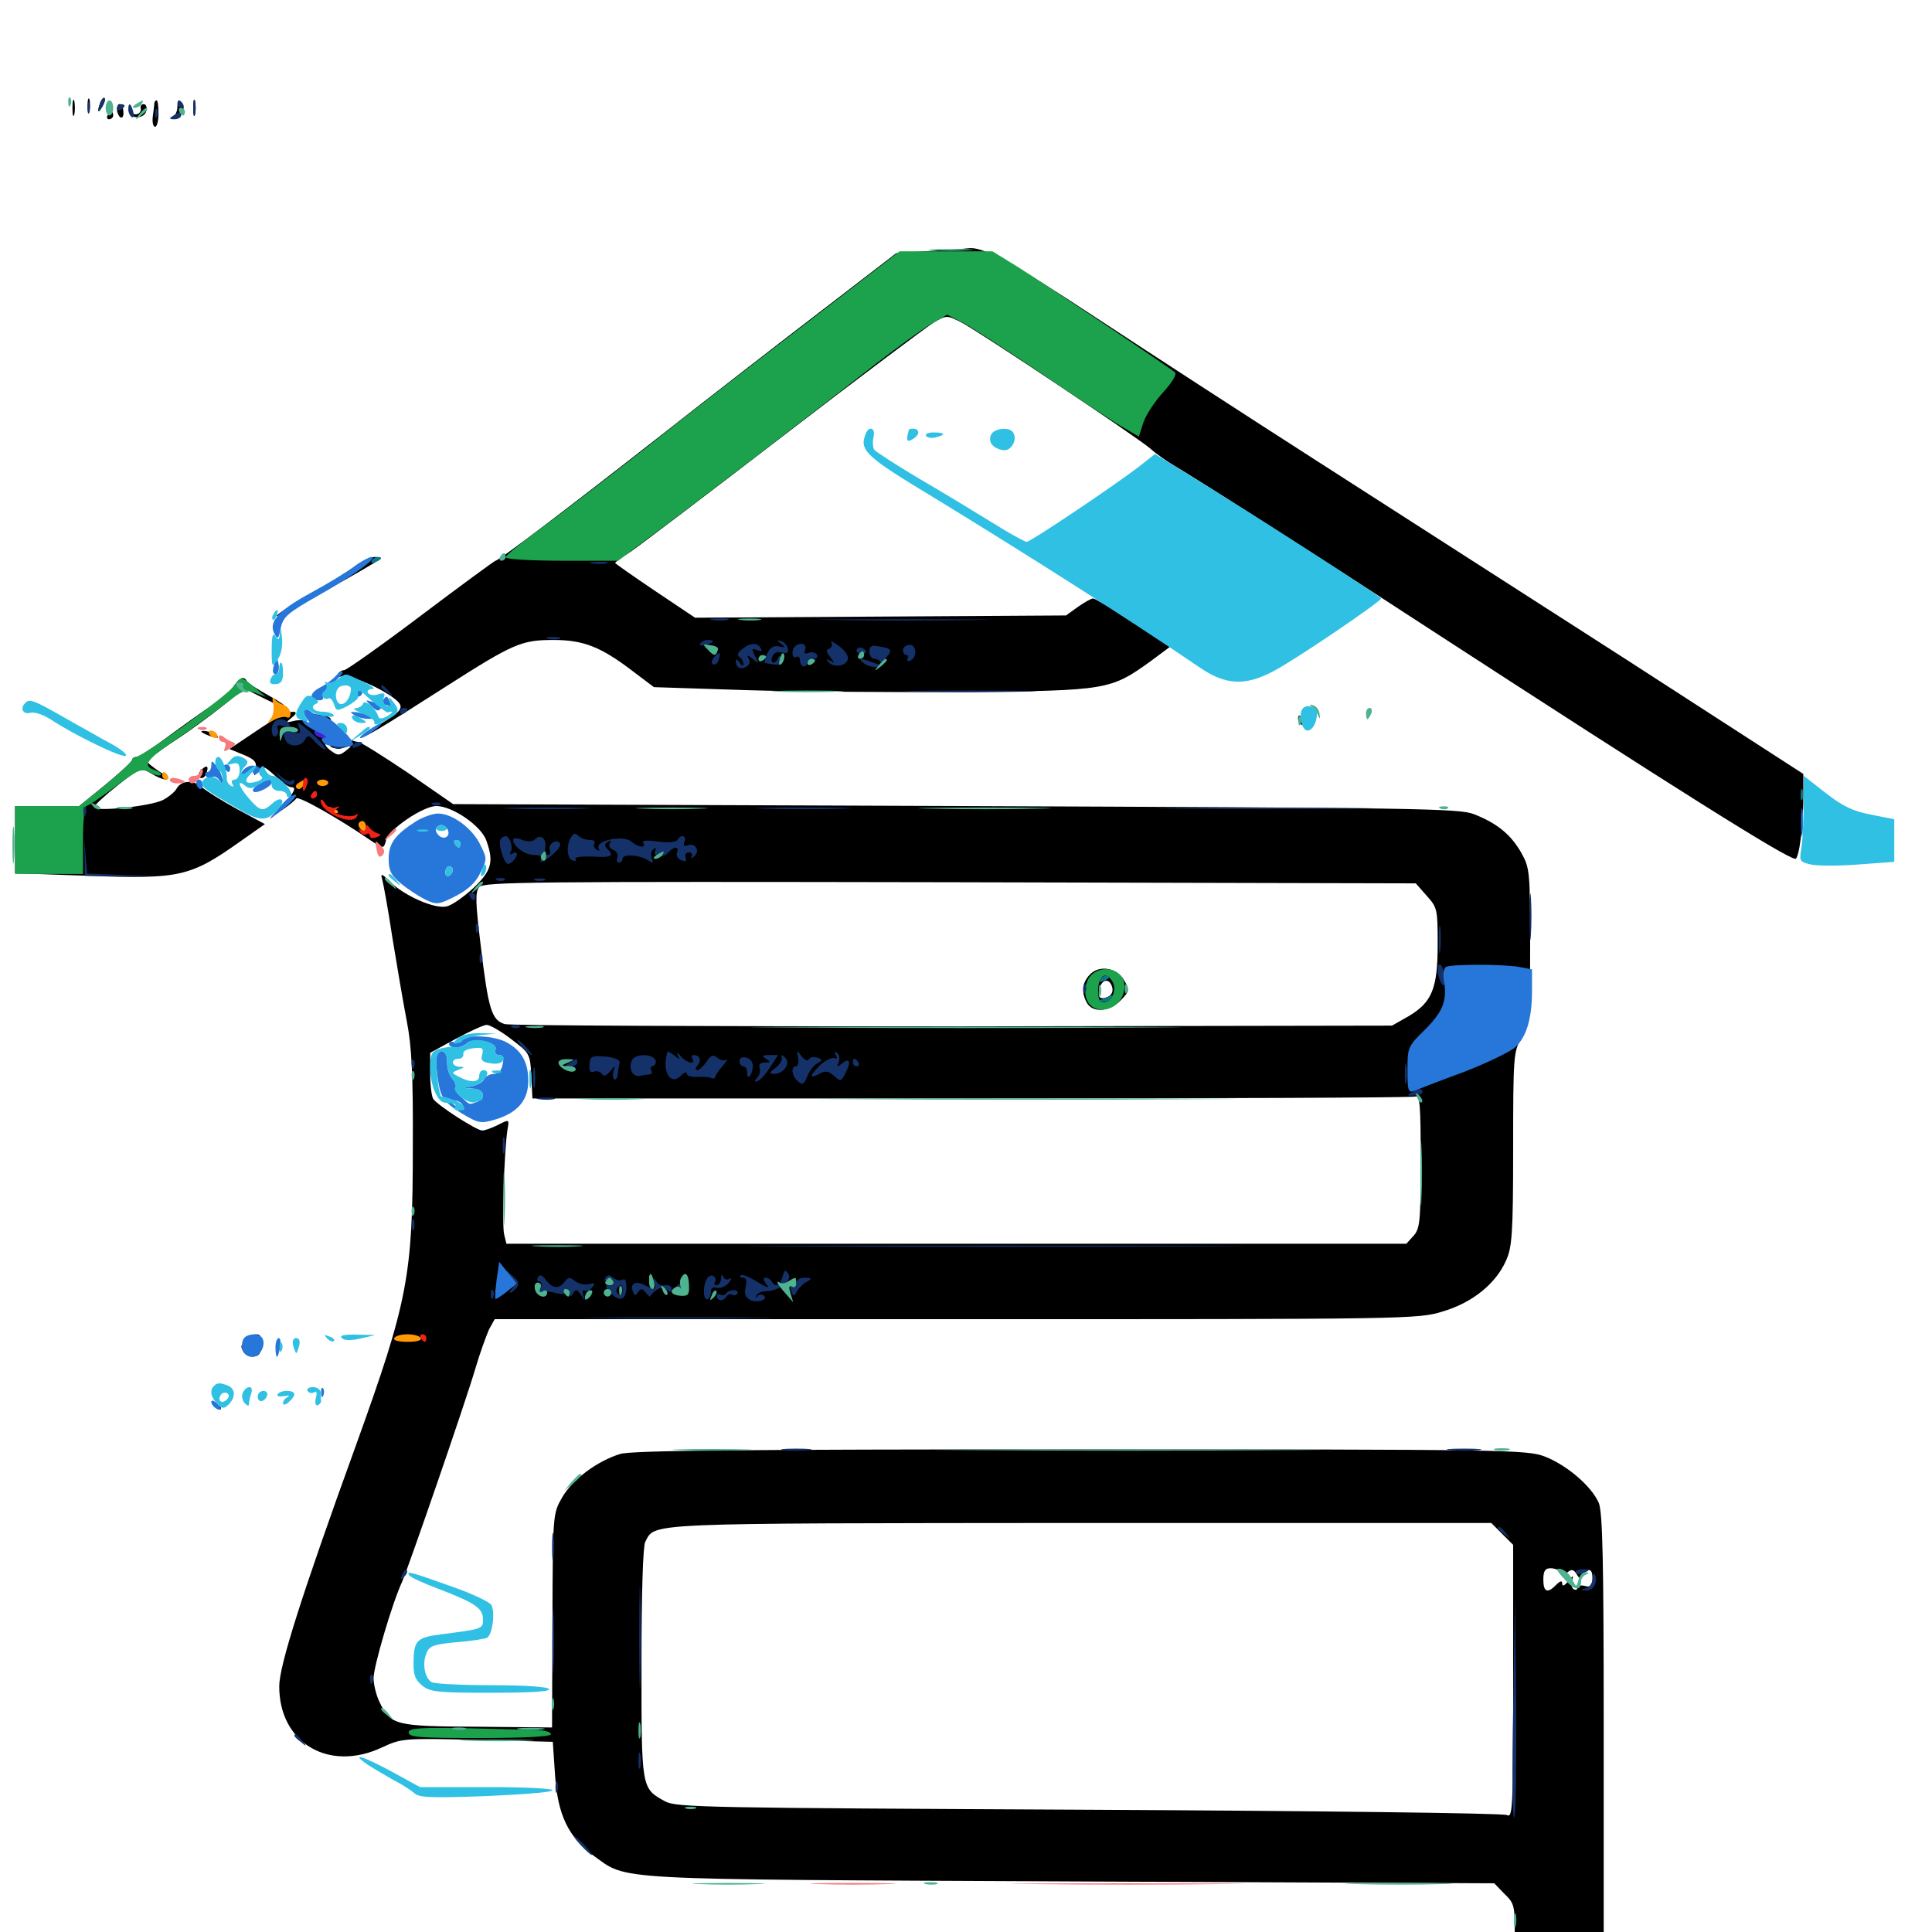 <svg xmlns="http://www.w3.org/2000/svg" viewBox="0 -1000 1000 1000">
	<path fill="#000000" d="M37.5 -944.141C37.5 -940.43 37.891 -938.867 38.477 -940.82C38.867 -942.578 38.867 -945.703 38.477 -947.656C37.891 -949.414 37.5 -947.852 37.5 -944.141ZM45.312 -945.117C45.312 -941.992 45.703 -940.82 46.289 -942.773C46.68 -944.531 46.68 -947.266 46.289 -948.633C45.703 -949.805 45.312 -948.438 45.312 -945.117ZM51.953 -947.07C50.195 -941.992 50.586 -940.82 52.93 -944.727C54.102 -946.68 54.688 -948.828 54.102 -949.219C53.711 -949.805 52.734 -948.828 51.953 -947.07ZM100 -944.141C100 -940.43 100.391 -938.867 100.977 -940.82C101.367 -942.578 101.367 -945.703 100.977 -947.656C100.391 -949.414 100 -947.852 100 -944.141ZM79.883 -946.68C79.883 -945.703 79.492 -942.773 79.102 -939.844C78.711 -936.719 79.297 -934.375 80.273 -934.375C81.25 -934.375 82.031 -937.5 82.031 -941.211C82.031 -944.922 81.641 -948.047 81.055 -948.047C80.469 -948.047 80.078 -947.461 79.883 -946.68ZM91.797 -944.336C91.797 -942.383 90.625 -940.039 89.453 -939.453C88.086 -938.867 88.672 -938.477 90.625 -938.867C94.531 -939.258 96.68 -945.312 93.555 -947.266C92.578 -947.852 91.797 -946.484 91.797 -944.336ZM60.547 -943.359C60.547 -941.797 61.328 -940.039 62.305 -939.258C63.477 -938.672 64.062 -940.039 63.867 -942.188C63.672 -946.68 60.547 -947.656 60.547 -943.359ZM67.188 -942.188C67.578 -938.086 75 -938.477 75.781 -942.773C76.172 -944.531 75.586 -946.094 74.414 -946.094C73.242 -946.094 72.461 -945.117 72.852 -943.945C73.438 -940.82 68.945 -939.453 67.773 -942.578C67.383 -944.141 66.992 -944.141 67.188 -942.188ZM55.664 -940.234C55.078 -939.258 55.469 -938.281 56.445 -938.281C57.617 -938.281 58.594 -939.258 58.594 -940.234C58.594 -941.406 58.203 -942.188 57.812 -942.188C57.227 -942.188 56.25 -941.406 55.664 -940.234ZM481.445 -870.117L463.867 -868.945L425.781 -839.648C404.883 -823.633 367.578 -794.727 342.773 -775.195C295.898 -738.477 258.203 -709.766 256.445 -709.766C256.055 -709.766 238.672 -697.07 217.969 -681.445C197.266 -665.82 179.297 -653.125 178.125 -653.125C176.953 -653.125 175.391 -652.148 174.609 -650.781C173.633 -649.219 174.219 -649.023 176.367 -649.805C179.883 -651.172 195.312 -644.922 203.516 -638.867C209.961 -634.18 208.789 -632.227 196.094 -624.805C191.406 -622.07 187.5 -619.336 187.5 -618.75C187.5 -617.383 198.047 -623.633 231.25 -644.922C265.82 -666.992 269.922 -668.75 286.523 -668.75C301.953 -668.75 310.938 -665.234 327.344 -652.734L338.477 -644.336L386.523 -642.773C412.891 -641.992 464.062 -641.602 500 -641.797C573.438 -642.578 574.805 -642.773 595.898 -658.008L605.859 -665.43L586.719 -677.93C576.172 -684.57 566.797 -690.234 565.82 -690.234C564.844 -690.234 561.328 -688.281 558.008 -685.938L551.758 -681.445L455.664 -680.859L359.766 -680.273L339.062 -694.141C327.734 -701.758 318.359 -708.398 318.359 -708.594C318.359 -708.984 322.07 -711.719 326.758 -714.648C331.25 -717.773 366.797 -744.727 405.664 -774.609C444.531 -804.492 479.492 -830.664 483.203 -833.008C489.844 -836.914 490.039 -836.914 497.461 -833.203C506.836 -828.32 589.062 -773.438 595.703 -767.578C598.438 -765.039 604.102 -761.133 608.398 -758.594C622.07 -750.391 677.344 -715.234 738.477 -675.391C867.773 -591.406 925 -555.469 929.297 -555.469C931.25 -555.469 933.594 -574.023 933.398 -589.453V-599.414L841.211 -658.984C790.43 -691.602 719.531 -737.109 683.594 -760.156C647.656 -783.203 595.508 -816.992 567.969 -835.156C523.242 -864.648 508.398 -872.656 500.977 -871.484C500 -871.289 491.211 -870.703 481.445 -870.117ZM368.555 -665.625C369.336 -666.211 368.164 -666.797 366.016 -666.602C363.867 -666.602 363.281 -666.016 364.844 -665.43C366.211 -664.844 367.969 -665.039 368.555 -665.625ZM183.398 -706.641C179.688 -703.906 168.945 -697.266 159.57 -691.797C150 -686.523 142.773 -681.641 143.164 -681.055C143.945 -680.469 194.336 -708.203 197.07 -710.938C197.461 -711.328 196.094 -711.719 194.141 -711.719C191.992 -711.719 187.109 -709.57 183.398 -706.641ZM120.898 -644.727C119.141 -642.188 113.867 -637.695 109.18 -634.57C104.492 -631.445 94.336 -624.219 86.719 -618.555C79.102 -612.891 71.875 -608.203 70.703 -608.203C69.336 -608.203 68.359 -607.422 68.359 -606.641C68.359 -605.859 62.305 -600.195 54.688 -593.945L41.016 -582.812H24.414H7.812V-565.43V-548.047L45.508 -546.68C93.164 -544.922 98.438 -546.094 124.609 -564.648L137.109 -573.438L122.656 -581.25C114.844 -585.547 106.641 -590.625 104.492 -592.578C100 -596.484 93.75 -596.094 91.406 -591.797C90.43 -590.039 87.305 -587.5 84.375 -585.938C77.93 -582.617 48.828 -579.688 48.828 -582.227C48.828 -583.203 54.297 -588.281 60.938 -593.555C72.656 -602.734 73.047 -602.734 78.32 -599.609C86.133 -594.922 90.039 -595.898 82.617 -600.586C79.102 -602.93 76.172 -605.273 76.172 -605.859C76.367 -606.641 82.617 -611.523 90.43 -616.602C98.242 -621.68 109.375 -629.883 115.43 -634.766L126.562 -643.555L136.719 -638.477C149.805 -631.836 151.562 -633.203 138.672 -640.234C133.398 -643.164 128.516 -646.289 127.93 -647.266C126.172 -650.195 124.414 -649.609 120.898 -644.727ZM146.484 -630.273C145.117 -629.688 138.086 -625.391 131.25 -620.703L118.75 -612.305L125.977 -609.375C132.031 -606.836 133.008 -605.469 132.227 -601.953C131.25 -597.852 131.25 -597.852 133.594 -600.781C135.938 -603.906 136.523 -603.711 142.383 -598.438C145.898 -595.117 149.414 -592.578 150.586 -592.578C153.711 -592.578 152.539 -590.039 146.094 -583.008L139.648 -576.367L145.898 -580.664C149.414 -583.008 152.734 -585.742 153.32 -586.719C154.297 -588.281 175 -576.562 191.797 -565.039C198.438 -560.547 198.633 -560.547 199.805 -565.039C201.172 -570.703 218.75 -582.617 225.781 -582.812C234.18 -582.812 249.219 -572.461 251.758 -564.844C255.664 -553.906 254.492 -549.414 245.117 -540.43C240.234 -535.938 233.984 -531.445 231.25 -530.859C225.195 -529.297 209.18 -536.328 201.758 -543.75C197.461 -548.047 196.875 -548.047 197.852 -544.727C198.438 -542.578 200.977 -528.906 203.125 -514.453C205.469 -500 208.789 -480.664 210.547 -471.484C213.086 -458.398 213.867 -444.336 213.672 -406.055C213.672 -339.258 211.133 -326.562 184.18 -251.758C155.859 -173.633 144.531 -137.695 144.531 -127.148C144.531 -97.852 170.117 -82.617 197.656 -95.508C207.812 -100.195 208.594 -100.391 247.07 -99.414L286.133 -98.438L287.305 -81.055C288.672 -60.742 294.141 -49.219 307.031 -39.648C325.391 -26.562 311.914 -27.344 554.102 -26.172L773.438 -25.195L778.711 -19.727C783.984 -14.648 784.18 -13.672 783.984 4.102C783.594 22.461 784.57 25.195 788.867 19.922C792.383 15.82 808.398 9.57 819.922 8.008L830.078 6.641V-104.492C830.078 -193.359 829.492 -216.992 827.539 -222.07C823.828 -230.664 811.133 -241.602 799.609 -246.094C790.43 -249.609 780.859 -249.805 559.57 -249.805C382.031 -249.805 327.344 -249.219 321.094 -247.461C308.984 -243.75 296.289 -234.18 291.016 -225C286.133 -216.602 286.133 -216.211 285.938 -161.328L285.742 -105.859L247.07 -106.25C204.492 -106.445 202.148 -107.031 196.484 -118.945C194.727 -122.461 193.359 -128.125 193.359 -131.445C193.359 -137.305 202.93 -170.117 208.203 -181.445C211.719 -189.648 240.82 -273.828 246.094 -291.797C248.438 -299.805 251.758 -308.789 253.125 -311.914L256.055 -317.188H494.922C730.664 -317.188 734.18 -317.188 747.07 -321.289C762.109 -325.781 774.219 -335.547 779.492 -347.461C782.617 -354.297 783.203 -361.133 783.203 -405.469C783.203 -453.906 783.398 -455.859 787.695 -463.086C791.797 -470.117 791.992 -472.461 791.992 -510.547C791.992 -549.219 791.797 -550.781 787.305 -558.789C782.031 -567.969 775 -573.828 763.086 -578.516C755.664 -581.641 733.203 -581.836 494.727 -582.812L234.57 -583.789L211.133 -600C198.047 -608.789 186.523 -616.016 185.352 -616.016C180.859 -616.016 170.117 -624.023 171.094 -626.562C171.875 -628.516 169.922 -629.492 165.039 -630.078C158.984 -630.859 158.398 -630.469 161.133 -628.516C162.891 -627.148 163.477 -625.586 162.305 -625C161.328 -624.219 159.766 -624.805 159.18 -625.977C158.398 -627.148 155.469 -627.539 152.539 -626.953C147.656 -625.781 147.656 -625.781 151.172 -628.711C155.078 -631.641 152.539 -632.617 146.484 -630.273ZM173.047 -616.211C167.773 -614.258 172.461 -611.523 178.32 -613.086C182.422 -614.258 182.422 -614.062 178.906 -611.328C175.586 -608.789 174.805 -608.789 170.898 -611.719C166.406 -615.039 167.773 -617.969 173.828 -617.773C175.781 -617.773 175.586 -617.188 173.047 -616.211ZM738.477 -536.328C743.945 -530.273 744.141 -529.297 744.141 -511.328C744.141 -488.281 741.211 -481.25 729.102 -474.023L720.508 -469.141L493.555 -468.75C368.75 -468.75 264.258 -469.141 261.328 -469.922C254.492 -471.875 252.734 -477.539 248.828 -510.547C246.094 -532.812 245.898 -538.281 248.047 -540.82C250.195 -543.555 274.609 -543.75 491.602 -543.359L732.812 -542.773ZM264.648 -462.109C274.219 -454.883 274.414 -454.492 275 -443.164L275.586 -431.445H502.539C627.344 -431.445 730.859 -431.836 732.422 -432.422C734.961 -433.203 735.352 -428.711 735.352 -399.023C735.352 -367.773 734.961 -364.062 731.641 -360.352L727.93 -356.25H495.117H262.109L260.938 -361.133C259.766 -365.82 260.938 -404.297 262.695 -415.43C263.672 -420.703 263.477 -420.703 257.812 -417.773C254.688 -416.211 250.977 -414.844 249.609 -414.844C246.68 -414.844 226.367 -427.93 224.219 -431.25C223.438 -432.422 222.656 -438.281 222.656 -444.141V-455.078L235.938 -462.305C243.164 -466.211 250.391 -469.531 251.953 -469.531C253.516 -469.531 259.375 -466.211 264.648 -462.109ZM263.281 -332.422C257.227 -327.734 255.273 -328.125 257.031 -333.398C257.812 -335.742 258.398 -339.258 258.203 -341.406C258.008 -344.727 258.398 -344.531 262.891 -340.43L267.773 -335.938ZM337.305 -336.328C336.719 -334.766 336.133 -335.352 336.133 -337.5C335.938 -339.648 336.523 -340.82 337.109 -340.039C337.695 -339.453 337.891 -337.695 337.305 -336.328ZM280.664 -335.547C281.445 -336.133 280.273 -336.719 278.125 -336.523C275.977 -336.523 275.391 -335.938 276.953 -335.352C278.32 -334.766 280.078 -334.961 280.664 -335.547ZM352.148 -333.789C353.516 -337.109 352.344 -337.695 350.586 -334.57C349.805 -333.398 349.609 -332.227 350.195 -331.641C350.586 -331.055 351.562 -332.031 352.148 -333.789ZM283.203 -330.469C283.203 -331.445 281.836 -332.227 280.273 -332.227C278.711 -332.227 277.93 -331.445 278.516 -330.469C279.102 -329.688 280.273 -328.906 281.445 -328.906C282.422 -328.906 283.203 -329.688 283.203 -330.469ZM210.352 -306.25C211.133 -306.836 209.961 -307.422 207.812 -307.227C205.664 -307.227 205.078 -306.641 206.641 -306.055C208.008 -305.469 209.766 -305.664 210.352 -306.25ZM777.539 -206.055L783.203 -200.391V-129.688C783.203 -62.891 783.008 -58.984 779.883 -60.547C777.93 -61.523 680.664 -62.695 563.477 -63.281C365.82 -64.258 350.195 -64.453 344.336 -67.578C331.836 -74.414 332.031 -73.828 332.031 -139.062C332.031 -175.781 332.812 -199.805 333.984 -201.953C339.258 -211.914 331.055 -211.523 559.18 -211.719H771.875ZM807.617 -186.328C808.594 -184.766 809.766 -184.766 811.523 -186.328C813.477 -187.891 814.648 -187.695 816.211 -184.961C817.383 -183.008 818.359 -182.422 818.359 -183.594C818.359 -184.961 819.727 -186.328 821.289 -187.109C823.438 -187.891 824.219 -186.719 824.219 -183.203C824.219 -179.102 823.438 -178.32 820.312 -179.102C818.164 -179.688 816.406 -179.297 816.406 -178.125C816.406 -177.148 815.625 -176.758 814.453 -177.539C813.477 -178.125 813.086 -180.078 813.672 -182.031C814.648 -184.766 814.258 -184.766 811.719 -181.641C809.961 -179.297 808.594 -178.711 808.594 -180.273C808.594 -182.031 807.617 -181.836 805.469 -179.688C800.977 -175 798.828 -175.977 798.828 -182.422C798.828 -186.914 799.805 -188.281 802.539 -188.281C804.688 -188.281 807.031 -187.305 807.617 -186.328ZM563.867 -495.312C560.156 -491.211 559.57 -486.523 562.5 -481.055C565.43 -475.586 574.414 -476.172 580.273 -482.422C584.57 -486.914 584.766 -487.695 581.836 -492.578C578.125 -499.219 568.75 -500.781 563.867 -495.312ZM575.781 -488.477C576.172 -486.523 575 -484.57 573.242 -483.984C569.141 -482.227 567.773 -483.984 569.336 -489.062C570.898 -493.75 574.805 -493.359 575.781 -488.477ZM671.875 -627.93C671.875 -626.758 672.656 -625.391 673.828 -624.805C675 -624.219 675.195 -625 674.609 -626.562C673.242 -630.078 671.875 -630.664 671.875 -627.93ZM106.445 -619.922C111.719 -617.578 114.844 -617.578 111.328 -619.922C109.766 -620.898 107.031 -621.68 105.469 -621.68C103.516 -621.68 103.906 -621.094 106.445 -619.922ZM104.102 -601.367C102.539 -599.609 102.344 -598.242 103.516 -597.461C104.688 -596.875 106.055 -597.656 106.641 -599.414C108.398 -603.516 107.031 -604.492 104.102 -601.367ZM127.148 -307.617C130.469 -309.766 134.766 -309.961 134.766 -308.008C134.766 -307.031 132.422 -306.25 129.492 -306.055C125.781 -305.859 125.195 -306.25 127.148 -307.617ZM125.391 -301.562C126.758 -297.07 134.766 -296.484 134.766 -300.977C134.766 -303.906 134.375 -303.906 133.008 -301.758C131.445 -299.219 130.664 -299.219 127.734 -301.758C124.805 -304.102 124.414 -304.102 125.391 -301.562ZM110.742 -272.07C112.109 -270.703 113.672 -270.117 114.258 -270.703C114.844 -271.289 113.867 -272.461 111.914 -273.047C109.18 -274.219 108.984 -274.023 110.742 -272.07Z"/>
	<path fill="#ff9906" d="M141.406 -635.742C141.992 -633.008 141.406 -629.492 140.039 -627.93C138.086 -625.586 138.281 -625.391 142.188 -627.539C144.531 -628.711 147.461 -629.297 148.438 -628.711C149.609 -628.125 150.391 -628.906 150.391 -630.664C150.391 -632.227 148.828 -634.375 147.07 -634.961C145.117 -635.742 142.773 -637.109 141.992 -638.281C141.016 -639.453 140.82 -638.477 141.406 -635.742ZM108.398 -619.922C108.984 -618.945 110.547 -617.969 111.523 -617.969C112.695 -617.969 112.891 -618.945 112.305 -619.922C111.719 -621.094 110.156 -621.875 109.18 -621.875C108.008 -621.875 107.812 -621.094 108.398 -619.922ZM83.984 -598.438C83.984 -597.461 84.961 -596.484 86.133 -596.484C87.109 -596.484 87.5 -597.461 86.914 -598.438C86.328 -599.609 85.352 -600.391 84.766 -600.391C84.375 -600.391 83.984 -599.609 83.984 -598.438ZM154.492 -594.727C152.93 -593.75 152.734 -592.578 153.906 -591.797C154.883 -591.211 156.25 -591.992 157.031 -593.555C158.203 -596.875 158.203 -597.07 154.492 -594.727ZM164.062 -594.922C164.062 -593.945 165.43 -593.164 166.992 -593.164C168.555 -593.164 169.922 -593.945 169.922 -594.922C169.922 -595.703 168.555 -596.484 166.992 -596.484C165.43 -596.484 164.062 -595.703 164.062 -594.922ZM171.289 -580.664C169.531 -582.617 169.727 -582.812 172.461 -581.641C174.414 -581.055 175.391 -579.883 174.805 -579.297C174.219 -578.711 172.656 -579.297 171.289 -580.664ZM185.547 -573.242C185.547 -572.07 186.523 -570.703 187.5 -570.117C188.672 -569.531 189.453 -570.312 189.453 -571.875C189.453 -573.633 188.672 -575 187.5 -575C186.523 -575 185.547 -574.219 185.547 -573.242ZM204.102 -307.422C203.32 -306.25 206.055 -305.469 210.938 -305.469C215.82 -305.469 218.555 -306.25 217.773 -307.422C217.188 -308.594 214.062 -309.375 210.938 -309.375C207.812 -309.375 204.688 -308.594 204.102 -307.422Z"/>
	<path fill="#ef2218" d="M156.836 -594.336C156.445 -589.844 157.422 -589.453 158.789 -593.555C159.57 -595.117 159.375 -596.68 158.594 -597.266C157.812 -597.852 156.836 -596.484 156.836 -594.336ZM161.133 -588.672C160.547 -587.695 160.938 -586.719 161.914 -586.719C163.086 -586.719 164.062 -587.695 164.062 -588.672C164.062 -589.844 163.672 -590.625 163.281 -590.625C162.695 -590.625 161.719 -589.844 161.133 -588.672ZM166.016 -585.547C165.82 -579.688 181.836 -572.461 184.57 -577.148C185.547 -578.516 185.352 -579.102 183.984 -578.125C182.812 -577.344 179.492 -577.344 176.758 -578.125C172.656 -579.102 172.07 -579.883 174.219 -581.25C176.172 -582.812 175.977 -583.008 173.438 -582.031C171.484 -581.445 169.141 -582.422 168.164 -584.375C166.992 -586.133 166.016 -586.719 166.016 -585.547ZM189.453 -571.484C189.453 -570.117 188.477 -569.531 187.109 -570.312C185.742 -571.094 185.547 -570.898 186.328 -569.336C187.109 -568.164 188.672 -567.578 189.648 -568.164C190.625 -568.945 191.406 -568.555 191.406 -567.383C191.406 -566.211 192.969 -566.016 194.727 -566.602C197.461 -567.578 197.461 -568.164 195.117 -568.75C193.75 -569.336 191.797 -570.703 191.016 -571.875C190.039 -573.242 189.453 -573.242 189.453 -571.484ZM217.773 -307.422C218.359 -306.445 219.336 -305.469 219.922 -305.469C220.312 -305.469 220.703 -306.445 220.703 -307.422C220.703 -308.594 219.727 -309.375 218.555 -309.375C217.578 -309.375 217.188 -308.594 217.773 -307.422Z"/>
	<path fill="#1ca14c" d="M417.969 -833.203C391.602 -813.086 353.32 -783.398 333.008 -767.188C312.5 -751.172 288.086 -732.422 278.711 -725.586C269.336 -718.75 261.719 -712.5 261.719 -711.523C261.719 -710.547 274.805 -709.766 290.82 -709.766H319.922L335.352 -721.289C353.516 -734.57 425.977 -790.234 453.906 -812.109C464.648 -820.312 477.148 -829.492 481.836 -832.227L490.234 -837.109L498.633 -832.812C503.125 -830.469 521.289 -818.555 539.062 -806.641C556.836 -794.531 575.391 -782.227 580.469 -779.297L589.453 -774.023L591.797 -781.25C593.164 -785.352 597.852 -792.383 602.148 -797.07C606.641 -801.953 609.18 -806.25 608.203 -807.227C604.883 -810.156 539.258 -854.102 526.367 -862.109L513.672 -869.922H489.648H465.625ZM120.703 -644.531C117.188 -639.648 73.633 -608.203 70.312 -608.203C69.336 -608.203 68.359 -607.422 68.359 -606.641C68.359 -605.859 62.305 -600.195 54.688 -593.945L41.016 -582.812H24.414H7.812V-565.234V-547.656H25.391H42.969V-565.234C42.969 -575 43.75 -582.812 44.727 -582.812C45.508 -582.812 52.344 -587.305 59.57 -592.773C71.68 -601.758 73.242 -602.539 77.539 -600.195C79.883 -598.828 82.617 -598.242 83.203 -598.828C83.789 -599.609 82.422 -600.586 80.273 -601.367C73.438 -603.516 75.586 -606.836 91.406 -617.383C99.609 -623.047 110.938 -631.25 116.406 -635.547C125.391 -642.773 126.953 -643.164 132.031 -641.406L137.695 -639.258L131.836 -644.141C124.609 -650.195 124.805 -650.195 120.703 -644.531ZM564.453 -494.922C562.891 -493.359 561.523 -489.453 561.719 -486.523C562.305 -472.461 582.031 -475.586 582.031 -489.648C582.031 -498.047 570.703 -501.562 564.453 -494.922ZM575.977 -491.602C578.125 -487.5 575.391 -481.25 571.289 -481.25C569.336 -481.25 568.359 -483.203 568.359 -486.719C568.359 -495.117 572.461 -497.852 575.977 -491.602ZM211.523 -103.32C211.523 -100.781 217.188 -100.391 248.438 -100.391C271.68 -100.391 285.156 -101.172 285.156 -102.344C285.156 -103.516 282.227 -104.297 278.906 -104.492C219.531 -106.25 211.523 -106.055 211.523 -103.32Z"/>
	<path fill="#143269" d="M51.953 -947.07C50.195 -941.992 50.586 -940.82 52.93 -944.727C54.102 -946.68 54.688 -948.828 54.102 -949.219C53.711 -949.805 52.734 -948.828 51.953 -947.07ZM100 -944.141C100 -940.43 100.391 -938.867 100.977 -940.82C101.367 -942.578 101.367 -945.703 100.977 -947.656C100.391 -949.414 100 -947.852 100 -944.141ZM45.312 -944.141C45.312 -941.406 45.703 -940.43 46.289 -941.797C46.68 -942.969 46.68 -945.312 46.289 -946.68C45.703 -947.852 45.312 -946.875 45.312 -944.141ZM91.797 -946.094C91.797 -945.117 92.773 -944.141 93.945 -944.141C94.922 -944.141 95.312 -945.117 94.727 -946.094C94.141 -947.266 93.164 -948.047 92.578 -948.047C92.188 -948.047 91.797 -947.266 91.797 -946.094ZM60.547 -943.945C60.547 -942.969 61.523 -942.578 62.5 -943.164C63.672 -943.75 64.453 -944.727 64.453 -945.312C64.453 -945.703 63.672 -946.094 62.5 -946.094C61.523 -946.094 60.547 -945.117 60.547 -943.945ZM66.406 -943.359C66.406 -941.797 67.188 -940.039 68.164 -939.453C69.141 -938.672 69.531 -940.039 68.945 -942.188C67.773 -946.68 66.406 -947.266 66.406 -943.359ZM80.273 -941.016C80.273 -938.867 80.859 -938.281 81.445 -939.844C82.031 -941.211 81.836 -942.969 81.25 -943.555C80.664 -944.336 80.078 -943.164 80.273 -941.016ZM89.844 -940.234C87.305 -938.672 87.5 -938.281 90.43 -938.281C92.188 -938.281 93.75 -939.258 93.75 -940.234C93.75 -942.578 93.555 -942.578 89.844 -940.234ZM306.25 -708.398C303.711 -708.789 305.273 -709.18 309.57 -709.18C313.867 -709.375 315.82 -708.984 314.062 -708.398C312.109 -708.008 308.594 -708.008 306.25 -708.398ZM368.75 -679.102C366.211 -679.492 367.773 -679.883 372.07 -679.883C376.367 -680.078 378.32 -679.688 376.562 -679.102C374.609 -678.711 371.094 -678.711 368.75 -679.102ZM432.227 -679.102C412.109 -679.297 428.125 -679.492 467.773 -679.492C507.617 -679.492 524.023 -679.297 504.492 -679.102C484.961 -678.711 452.539 -678.711 432.227 -679.102ZM283.789 -669.336C281.836 -669.922 283.008 -670.312 286.133 -670.312C289.453 -670.312 290.82 -669.922 289.648 -669.336C288.281 -668.945 285.547 -668.945 283.789 -669.336ZM362.5 -666.992C361.719 -666.016 363.086 -665.625 365.234 -666.211C369.727 -667.383 370.312 -668.75 366.406 -668.75C364.844 -668.75 363.086 -667.969 362.5 -666.992ZM404.297 -666.797C406.836 -664.844 406.641 -664.648 403.32 -665.43C400.391 -666.016 398.633 -664.844 397.07 -661.719C395.898 -659.18 395.508 -656.836 396.094 -656.836C403.516 -655.273 405.859 -655.859 404.688 -658.594C403.906 -660.742 403.32 -660.938 402.734 -659.375C402.344 -658.008 401.172 -657.031 400.195 -657.031C399.414 -657.031 399.023 -658.398 399.805 -660.156C400.391 -662.109 402.344 -662.891 404.688 -662.305C407.422 -661.523 408.203 -662.109 407.812 -664.258C407.422 -666.016 405.859 -667.773 404.297 -668.164C401.758 -668.945 401.758 -668.75 404.297 -666.797ZM430.273 -667.383C431.055 -666.211 430.469 -664.844 429.297 -664.258C427.344 -663.672 427.539 -662.695 429.688 -659.961C432.227 -656.641 432.227 -656.445 429.688 -658.008C427.344 -659.18 427.344 -658.984 428.906 -657.227C431.836 -654.102 438.281 -655.273 438.867 -658.984C439.258 -660.547 437.109 -663.672 434.18 -665.625C431.445 -667.773 429.688 -668.555 430.273 -667.383ZM384.18 -664.062C381.836 -662.305 381.445 -660.938 382.617 -659.961C383.789 -659.375 384.766 -657.617 384.766 -656.445C384.766 -655.078 383.984 -655.273 382.812 -657.031C381.641 -658.789 380.859 -658.984 380.859 -657.617C380.859 -654.297 383.594 -653.125 386.523 -655.078C388.086 -656.055 388.477 -657.617 387.5 -659.18C386.328 -661.133 386.914 -661.133 389.648 -658.984C392.969 -656.25 393.164 -656.25 390.82 -660.352C388.867 -664.258 389.062 -664.648 391.797 -663.477C394.141 -662.695 394.727 -662.891 393.75 -664.453C391.992 -667.578 388.477 -667.383 384.18 -664.062ZM411.523 -665.43C409.375 -663.477 409.961 -658.594 412.109 -659.961C413.281 -660.547 414.062 -659.766 414.062 -658.203C414.062 -656.445 415.039 -655.078 416.016 -655.078C417.188 -655.078 417.969 -656.055 417.969 -657.031C417.969 -658.203 419.336 -658.984 421.094 -658.984C422.656 -658.984 423.438 -659.961 422.852 -661.133C422.07 -662.305 420.117 -662.695 418.555 -662.109C416.406 -661.328 416.016 -661.719 416.797 -663.867C417.773 -666.797 414.062 -667.969 411.523 -665.43ZM450 -662.695C450 -660.742 451.172 -658.984 452.539 -658.984C453.711 -658.984 455.469 -658.203 456.055 -657.031C456.836 -655.664 455.469 -655.664 452.148 -657.031C445.703 -659.375 443.945 -659.57 446.484 -657.227C449.023 -654.492 456.445 -653.711 456.836 -656.055C457.227 -657.227 458.203 -659.18 459.375 -660.547C461.914 -663.477 461.328 -664.453 454.883 -665.43C451.172 -666.211 450 -665.625 450 -662.695ZM467.383 -663.477C467.383 -662.109 468.164 -660.938 469.141 -660.938C470.117 -660.938 470.312 -660.156 469.727 -658.984C469.141 -658.008 469.727 -657.617 471.094 -658.008C475 -659.57 474.414 -666.602 470.703 -666.211C468.945 -666.211 467.383 -664.844 467.383 -663.477ZM443.359 -663.281C443.359 -662.305 444.727 -661.523 446.289 -661.523C447.852 -661.523 448.633 -662.305 448.047 -663.281C447.461 -664.062 446.289 -664.844 445.117 -664.844C444.141 -664.844 443.359 -664.062 443.359 -663.281ZM369.727 -659.961C368.359 -658.398 367.969 -656.836 368.945 -656.25C369.922 -655.664 371.289 -656.445 371.875 -658.203C373.438 -662.5 372.656 -663.086 369.727 -659.961ZM197.266 -644.531C197.266 -644.141 198.828 -642.578 200.781 -641.211C203.711 -638.672 203.906 -638.867 201.367 -641.992C198.828 -645.117 197.266 -646.094 197.266 -644.531ZM474.023 -641.992C458.789 -642.188 471.289 -642.578 501.953 -642.578C532.617 -642.578 545.117 -642.188 529.883 -641.992C514.453 -641.602 489.453 -641.602 474.023 -641.992ZM207.031 -631.445C207.031 -632.617 208.008 -633.594 208.984 -633.594C210.156 -633.594 210.938 -633.203 210.938 -632.812C210.938 -632.227 210.156 -631.25 208.984 -630.664C208.008 -630.078 207.031 -630.469 207.031 -631.445ZM141.992 -626.367C139.844 -624.219 140.43 -617.578 142.773 -618.945C143.945 -619.727 144.336 -621.484 143.75 -622.852C143.164 -624.609 144.141 -625 146.875 -624.219C149.609 -623.633 150.586 -624.023 149.609 -625.391C148.047 -627.93 143.945 -628.516 141.992 -626.367ZM154.883 -623.242C155.859 -620.508 155.273 -620.117 151.367 -621.094C146.094 -622.461 145.898 -622.07 147.656 -617.188C149.219 -613.281 155.469 -613.086 157.812 -616.992C159.18 -619.727 159.961 -619.531 163.086 -616.016C165.039 -613.867 167.383 -612.109 168.164 -612.109C169.922 -612.109 163.281 -619.336 157.422 -623.828C153.906 -626.562 153.711 -626.367 154.883 -623.242ZM182.617 -614.062C182.031 -612.891 182.812 -612.695 184.375 -613.281C187.891 -614.648 188.477 -616.016 185.742 -616.016C184.57 -616.016 183.203 -615.234 182.617 -614.062ZM173.438 -612.695C171.875 -613.281 172.461 -613.867 174.609 -613.867C176.758 -614.062 177.93 -613.477 177.148 -612.891C176.562 -612.305 174.805 -612.109 173.438 -612.695ZM145.312 -597.07C148.438 -593.164 152.344 -592.578 152.344 -595.898C152.344 -596.68 151.758 -596.484 150.977 -595.898C150.391 -595.117 147.852 -596.094 145.703 -597.852C141.602 -601.367 141.602 -601.367 145.312 -597.07ZM224.219 -583.398C222.656 -583.984 223.242 -584.57 225.391 -584.57C227.539 -584.766 228.711 -584.18 227.93 -583.594C227.344 -583.008 225.586 -582.812 224.219 -583.398ZM43.164 -579.688C43.164 -577.539 43.75 -576.953 44.336 -578.516C44.922 -579.883 44.727 -581.641 44.141 -582.227C43.555 -583.008 42.969 -581.836 43.164 -579.688ZM265.234 -581.445C255.273 -581.641 263.281 -582.031 283.203 -582.031C303.125 -582.031 311.133 -581.641 301.367 -581.445C291.406 -581.055 275 -581.055 265.234 -581.445ZM396.094 -581.445C384.961 -581.641 393.945 -582.031 416.016 -582.031C438.086 -582.031 447.07 -581.641 436.133 -581.445C425 -581.055 407.031 -581.055 396.094 -581.445ZM608.984 -581.445C583.984 -581.641 604.297 -581.836 654.297 -581.836C704.297 -581.836 724.609 -581.641 699.805 -581.445C674.805 -581.055 633.789 -581.055 608.984 -581.445ZM295.703 -566.797C292.969 -562.695 293.359 -555.664 296.289 -554.688C297.852 -554.102 298.438 -554.297 297.852 -555.273C297.266 -556.445 300.977 -556.836 306.641 -556.641C316.602 -556.055 318.164 -556.836 314.258 -560.742C312.695 -562.305 312.891 -563.281 314.648 -564.258C316.211 -565.234 316.602 -565.039 315.625 -563.477C314.844 -562.305 315.625 -560.742 317.383 -560.156C319.141 -559.375 320.117 -557.617 319.531 -556.25C318.945 -554.688 319.336 -553.516 320.312 -553.516C321.484 -553.516 322.266 -554.492 322.266 -555.664C322.266 -558.203 331.836 -557.422 335.742 -554.492C338.086 -552.93 338.281 -553.32 337.305 -555.859C336.719 -557.812 337.109 -559.766 338.281 -560.547C339.453 -561.328 339.844 -561.133 339.258 -559.961C337.109 -556.641 343.164 -555.469 345.703 -558.594C348.828 -562.109 351.758 -562.109 350.391 -558.594C349.805 -557.227 350.781 -555.469 352.734 -554.688C354.883 -553.906 355.664 -554.297 354.883 -556.055C354.297 -557.617 355.078 -558.789 356.641 -558.789C358.008 -558.789 358.594 -557.812 358.008 -556.641C357.422 -555.273 357.812 -555.469 359.375 -556.836C362.5 -559.57 359.961 -563.867 356.055 -562.5C353.906 -561.719 353.516 -562.109 354.297 -564.258C355.469 -567.578 352.539 -568.359 350.586 -565.234C349.805 -564.062 345.703 -563.672 340.43 -564.453C334.18 -565.234 332.031 -565.039 333.008 -563.477C334.57 -560.742 330.078 -561.523 326.953 -564.258C322.852 -568.164 307.422 -564.844 309.961 -560.742C310.547 -559.57 310.156 -559.375 308.789 -560.156C307.617 -560.938 307.031 -562.5 307.617 -563.477C308.398 -564.453 307.227 -565.234 305.273 -565.234C303.125 -565.234 300.586 -566.211 299.414 -567.383C297.852 -568.945 296.875 -568.75 295.703 -566.797ZM302.734 -562.109C302.734 -562.305 301.367 -562.695 299.805 -562.695C298.242 -562.695 297.461 -561.914 298.047 -560.938C299.023 -559.57 302.734 -560.547 302.734 -562.109ZM43.75 -556.445L43.945 -546.68L64.062 -546.484H83.984L64.648 -547.07L45.117 -547.852L44.336 -557.031L43.555 -566.211ZM258.984 -565.43C258.398 -564.453 258.789 -560.938 259.961 -557.617C261.719 -552.734 262.695 -551.953 264.844 -553.711C268.164 -556.445 268.555 -560.156 265.234 -558.203C264.062 -557.422 263.672 -557.617 264.258 -558.984C265.82 -561.328 263.867 -567.188 261.719 -567.188C260.742 -567.188 259.57 -566.406 258.984 -565.43ZM265.625 -565.234C265.625 -561.914 271.875 -557.422 276.562 -557.422C279.883 -557.422 281.055 -556.641 280.078 -555.078C279.102 -553.711 279.688 -553.516 281.445 -554.492C286.914 -557.617 290.82 -561.914 289.844 -563.477C288.281 -566.211 283.398 -563.086 284.57 -560.156C285.156 -558.594 284.57 -557.422 283.594 -557.422C282.422 -557.422 281.836 -559.18 282.227 -561.328C283.008 -565.82 279.883 -568.555 276.953 -565.625C275.586 -564.258 273.242 -564.258 270.312 -565.234C267.578 -566.406 265.625 -566.406 265.625 -565.234ZM257.422 -544.336C255.859 -544.922 256.445 -545.508 258.594 -545.508C260.742 -545.703 261.914 -545.117 261.133 -544.531C260.547 -543.945 258.789 -543.75 257.422 -544.336ZM276.953 -544.336C275.586 -544.922 276.562 -545.312 279.297 -545.312C282.031 -545.312 283.008 -544.922 281.836 -544.336C280.469 -543.945 278.125 -543.945 276.953 -544.336ZM791.797 -525.195C791.797 -514.453 791.992 -510.352 792.383 -516.016C792.773 -521.68 792.773 -530.469 792.383 -535.547C791.992 -540.625 791.797 -535.938 791.797 -525.195ZM243.164 -535.938C243.75 -534.961 244.727 -533.984 245.312 -533.984C245.703 -533.984 246.094 -534.961 246.094 -535.938C246.094 -537.109 245.117 -537.891 243.945 -537.891C242.969 -537.891 242.578 -537.109 243.164 -535.938ZM744.727 -513.477C744.727 -507.031 745.117 -504.688 745.508 -508.203C745.898 -511.719 745.898 -516.992 745.508 -519.922C745.117 -522.852 744.727 -519.922 744.727 -513.477ZM246.289 -519.141C246.289 -516.992 246.875 -516.406 247.461 -517.969C248.047 -519.336 247.852 -521.094 247.266 -521.68C246.68 -522.461 246.094 -521.289 246.289 -519.141ZM248.242 -503.516C248.242 -501.367 248.828 -500.781 249.414 -502.344C250 -503.711 249.805 -505.469 249.219 -506.055C248.633 -506.836 248.047 -505.664 248.242 -503.516ZM744.141 -497.461C744.141 -495.508 745.117 -492.578 746.094 -491.016C747.461 -488.867 747.852 -489.844 747.461 -494.336C747.07 -500.977 744.141 -503.516 744.141 -497.461ZM560.742 -487.891C560.742 -485.742 561.328 -485.156 561.914 -486.719C562.5 -488.086 562.305 -489.844 561.719 -490.43C561.133 -491.211 560.547 -490.039 560.742 -487.891ZM265.234 -468.164C263.672 -468.75 264.258 -469.336 266.406 -469.336C268.555 -469.531 269.727 -468.945 268.945 -468.359C268.359 -467.773 266.602 -467.578 265.234 -468.164ZM270.508 -457.812C272.461 -455.664 274.414 -453.906 275 -453.906C275.586 -453.906 274.414 -455.664 272.461 -457.812C270.508 -459.961 268.555 -461.719 267.969 -461.719C267.383 -461.719 268.555 -459.961 270.508 -457.812ZM345.508 -455.664C342.383 -445.703 346.875 -437.695 352.344 -443.164C354.102 -444.922 355.469 -445.508 355.469 -444.336C355.469 -443.164 357.812 -442.383 360.938 -442.578C363.867 -442.773 367.188 -442.578 368.164 -441.992C369.336 -441.602 370.117 -441.797 370.117 -442.383C370.117 -443.164 371.875 -445.703 374.023 -448.242C376.172 -450.781 377.148 -452.344 376.172 -451.562C375.195 -450.781 373.047 -451.172 371.484 -452.344C369.141 -454.297 368.164 -454.102 365.625 -450.391C364.062 -448.047 361.914 -446.094 360.938 -446.094C359.57 -446.094 359.766 -447.07 361.133 -448.633C363.281 -451.367 362.109 -453.906 358.984 -453.906C358.008 -453.906 357.812 -453.125 358.398 -451.953C360.547 -448.633 355.078 -449.805 352.148 -453.516C350.586 -455.469 350 -455.664 350.781 -453.906C352.148 -451.367 351.758 -451.367 349.023 -453.711C347.266 -455.078 345.508 -456.055 345.508 -455.664ZM413.086 -452.539C413.477 -450 413.086 -448.047 411.914 -448.047C409.18 -448.047 409.766 -442.969 413.086 -440.234C415.43 -438.281 416.211 -438.672 417.773 -442.773C418.945 -445.508 421.094 -448.633 423.047 -449.609C425.781 -451.172 425.977 -451.562 423.047 -452.539C421.484 -453.125 419.531 -452.93 418.75 -451.758C418.164 -450.586 416.602 -451.172 414.844 -453.32C412.5 -456.641 412.305 -456.641 413.086 -452.539ZM432.617 -453.906C433.594 -452.344 433.203 -451.758 431.641 -452.344C430.273 -452.734 426.953 -450.977 424.414 -448.633C418.75 -442.969 418.75 -441.406 424.023 -444.141C427.148 -445.898 428.711 -445.703 431.641 -443.164C434.961 -440.039 435.352 -440.234 437.305 -443.945C440.625 -450 440.039 -452.93 436.133 -449.805C433.203 -447.461 433.008 -447.461 434.18 -450.391C434.766 -452.344 434.375 -454.297 433.203 -455.078C431.836 -456.055 431.641 -455.469 432.617 -453.906ZM305.078 -449.023C304.883 -445.703 305.469 -444.531 307.422 -445.312C308.984 -445.898 310.742 -445.312 311.523 -444.141C312.5 -442.578 313.867 -443.164 315.82 -445.508C318.359 -448.633 318.555 -448.633 317.578 -445.703C316.992 -443.75 317.188 -441.992 317.969 -441.406C318.75 -440.82 319.531 -441.992 319.727 -443.75C319.922 -445.703 320.312 -448.242 320.703 -449.609C321.094 -451.367 318.75 -452.539 313.477 -453.125C306.25 -453.711 305.469 -453.32 305.078 -449.023ZM326.953 -450.977C325.195 -446.484 327.539 -442.383 331.445 -443.164C333.398 -443.555 335.742 -443.945 336.523 -443.945C337.5 -444.141 337.695 -444.922 337.109 -445.898C336.328 -446.875 336.914 -448.047 338.281 -448.438C339.453 -448.828 339.844 -450.391 339.062 -451.562C337.109 -454.883 328.125 -454.492 326.953 -450.977ZM382.812 -450.781C382.812 -449.219 383.789 -448.047 384.766 -448.047C385.938 -448.047 386.719 -446.68 386.719 -444.727C386.719 -440.43 389.258 -443.164 389.648 -447.852C389.844 -450 388.477 -452.148 386.328 -452.539C384.18 -453.125 382.812 -452.539 382.812 -450.781ZM396.484 -451.953C399.023 -450.391 398.828 -450 395.703 -450C393.555 -450 392.578 -449.023 393.164 -447.266C393.75 -445.898 393.164 -443.555 391.992 -442.188C390.234 -440.234 390.234 -439.844 392.188 -440.43C393.555 -441.016 396.484 -444.141 398.633 -447.656L402.734 -453.906H398.047C394.531 -453.906 394.141 -453.516 396.484 -451.953ZM404.688 -452.539C405.078 -451.367 403.516 -448.828 401.367 -447.266C398.047 -444.727 398.047 -444.336 400.586 -444.141C405.664 -444.141 409.375 -449.609 406.445 -452.539C404.688 -454.297 404.102 -454.297 404.688 -452.539ZM213.086 -448.828C213.086 -446.68 213.672 -446.094 214.258 -447.656C214.844 -449.023 214.648 -450.781 214.062 -451.367C213.477 -452.148 212.891 -450.977 213.086 -448.828ZM294.922 -450C292.383 -448.438 292.578 -448.047 295.508 -448.047C297.266 -448.047 298.828 -449.023 298.828 -450C298.828 -452.344 298.633 -452.344 294.922 -450ZM441.406 -450C441.406 -449.023 442.383 -448.047 443.555 -448.047C444.531 -448.047 444.922 -449.023 444.336 -450C443.75 -451.172 442.773 -451.953 442.188 -451.953C441.797 -451.953 441.406 -451.172 441.406 -450ZM727.148 -444.141C727.148 -439.258 727.539 -437.305 727.93 -439.844C728.32 -442.188 728.32 -446.094 727.93 -448.633C727.539 -450.977 727.148 -449.023 727.148 -444.141ZM275.977 -442.188C275.977 -437.305 276.367 -435.352 276.758 -437.891C277.148 -440.234 277.148 -444.141 276.758 -446.68C276.367 -449.023 275.977 -447.07 275.977 -442.188ZM730.469 -434.375C728.125 -433.008 728.516 -432.617 732.031 -433.008C734.375 -433.008 736.328 -433.984 736.328 -434.766C736.328 -436.914 733.984 -436.719 730.469 -434.375ZM278.906 -431.055C276.367 -431.445 277.93 -431.836 282.227 -431.836C286.523 -432.031 288.477 -431.641 286.719 -431.055C284.766 -430.664 281.25 -430.664 278.906 -431.055ZM260.156 -407.031C260.156 -403.32 260.547 -401.758 261.133 -403.711C261.523 -405.469 261.523 -408.594 261.133 -410.547C260.547 -412.305 260.156 -410.742 260.156 -407.031ZM213.281 -366.016C213.281 -363.281 213.672 -362.305 214.258 -363.672C214.648 -364.844 214.648 -367.188 214.258 -368.555C213.672 -369.727 213.281 -368.75 213.281 -366.016ZM411.719 -354.883C354.492 -355.078 401.172 -355.273 515.625 -355.273C630.078 -355.273 676.758 -355.078 619.727 -354.883C562.5 -354.492 468.75 -354.492 411.719 -354.883ZM264.062 -339.453C266.797 -336.328 266.992 -334.961 265.234 -333.203C263.867 -331.836 263.477 -330.859 264.062 -330.859C264.648 -330.859 266.211 -332.031 267.383 -333.398C268.945 -335.547 268.555 -336.914 265.039 -339.844C260.742 -343.555 260.742 -343.555 264.062 -339.453ZM405.078 -339.258C403.711 -334.57 401.367 -333.398 399.414 -336.719C398.828 -337.891 397.266 -338.672 396.094 -338.672C394.922 -338.672 395.117 -337.305 396.68 -335.352C398.633 -333.008 397.266 -333.203 391.992 -336.523C387.891 -339.062 383.984 -340.625 383.398 -339.844C382.617 -339.258 383.203 -338.672 384.57 -338.672C386.328 -338.672 386.719 -337.109 385.938 -333.789C385.156 -330.469 385.742 -328.516 388.281 -327.148C391.992 -325.195 398.438 -327.539 394.922 -329.688C393.75 -330.273 392.383 -329.883 391.992 -328.906C391.406 -327.734 391.211 -327.93 391.406 -329.102C391.602 -330.469 393.945 -331.641 396.68 -331.641C403.711 -332.031 410.352 -337.305 408.008 -340.625C406.641 -342.969 406.055 -342.773 405.078 -339.258ZM278.516 -339.062C277.734 -337.695 277.93 -336.719 279.102 -336.719C280.273 -336.719 280.664 -335.156 279.883 -333.398C279.297 -331.445 279.297 -330.469 280.078 -331.25C280.859 -331.836 284.18 -331.641 287.305 -330.859C290.82 -329.883 292.578 -329.883 291.992 -331.055C291.211 -332.031 291.797 -332.812 292.773 -332.812C293.945 -332.812 294.922 -331.641 294.922 -330.469C294.922 -328.516 295.508 -328.711 296.68 -330.664C298.047 -332.812 298.828 -332.617 300.781 -329.688C302.734 -326.367 302.93 -326.367 301.953 -329.492C301.367 -331.445 301.562 -332.617 302.539 -332.031C303.516 -331.445 305.273 -332.227 306.445 -333.594C308.398 -335.938 308.008 -336.133 304.883 -335.352C302.539 -334.766 299.414 -335.547 297.656 -336.914C294.922 -339.062 294.141 -339.062 292.188 -336.523C289.258 -332.617 285.938 -333.008 282.617 -337.5C280.664 -340.039 279.492 -340.43 278.516 -339.062ZM296.875 -334.766C296.875 -335.938 295.898 -336.719 294.727 -336.719C293.75 -336.719 293.359 -335.938 293.945 -334.766C294.531 -333.789 295.508 -332.812 296.094 -332.812C296.484 -332.812 296.875 -333.789 296.875 -334.766ZM313.281 -338.477C312.5 -337.109 312.695 -336.719 314.062 -337.5C315.234 -338.086 316.602 -337.891 317.383 -336.719C317.969 -335.742 317.188 -334.766 315.43 -334.766C312.891 -334.766 312.891 -334.18 316.211 -330.664C320.703 -325.781 324.219 -327.148 324.219 -333.984C324.219 -336.914 323.438 -338.477 322.266 -337.695C321.094 -336.914 318.945 -337.305 317.383 -338.672C315.43 -340.234 314.453 -340.234 313.281 -338.477ZM322.266 -331.641C322.266 -330.078 321.289 -329.297 320.312 -329.883C319.141 -330.664 318.75 -332.031 319.336 -333.008C321.094 -335.742 322.266 -335.156 322.266 -331.641ZM366.016 -338.281C363.672 -334.766 363.867 -326.758 366.211 -327.539C367.188 -327.93 367.969 -329.688 367.969 -331.25C367.773 -333.203 368.945 -333.984 371.094 -333.398C372.852 -333.008 375.586 -334.18 377.148 -335.938C378.711 -337.891 378.906 -338.867 377.539 -338.086C376.367 -337.305 374.805 -337.891 374.414 -339.062C373.828 -340.625 373.242 -340.234 373.242 -338.281C373.047 -336.328 372.07 -334.766 370.898 -334.766C369.922 -334.766 369.336 -335.547 370.117 -336.523C370.703 -337.5 370.312 -338.867 369.336 -339.453C368.359 -340.234 366.797 -339.648 366.016 -338.281ZM338.672 -336.328C339.844 -332.227 339.062 -332.031 333.789 -334.766C329.102 -337.305 325.977 -335.742 327.539 -331.641C328.516 -329.102 328.906 -329.102 330.273 -331.25C331.641 -333.203 332.422 -333.203 334.375 -330.859C335.742 -329.297 336.719 -328.32 336.523 -328.711C336.133 -329.102 337.5 -330.664 339.453 -332.031C341.797 -333.789 343.555 -333.789 345.117 -332.422C346.875 -331.055 347.656 -331.055 347.656 -332.617C347.656 -334.57 346.289 -335.156 342.578 -334.57C341.797 -334.57 340.43 -335.547 339.453 -337.109C338.086 -339.062 337.891 -338.867 338.672 -336.328ZM412.109 -335.547C412.109 -333.984 411.328 -333.203 410.156 -333.789C408.984 -334.57 408.789 -333.594 409.57 -331.641C410.547 -328.711 410.938 -328.711 412.5 -331.641C413.477 -333.203 415.625 -335.547 417.578 -336.523C420.508 -338.281 420.312 -338.477 416.602 -338.672C413.867 -338.672 412.109 -337.5 412.109 -335.547ZM350.391 -332.812C350.391 -330.273 351.172 -329.688 352.344 -330.859C353.711 -332.227 353.711 -333.398 352.344 -334.766C351.172 -335.938 350.391 -335.352 350.391 -332.812ZM254.102 -329.688C254.102 -327.539 254.688 -326.953 255.273 -328.516C255.859 -329.883 255.664 -331.641 255.078 -332.227C254.492 -333.008 253.906 -331.836 254.102 -329.688ZM375.781 -330.469C375.195 -329.492 373.828 -329.297 372.852 -329.883C371.875 -330.664 371.094 -330.078 371.094 -329.102C371.094 -326.367 374.414 -326.367 375.977 -328.906C376.758 -330.078 377.93 -330.469 378.906 -329.883C379.883 -329.297 381.055 -329.492 381.641 -330.469C382.227 -331.445 381.25 -332.227 379.688 -332.227C378.125 -332.227 376.367 -331.445 375.781 -330.469ZM311.133 -317.773C288.867 -317.969 306.641 -318.164 350.586 -318.164C394.727 -318.164 412.891 -317.969 391.211 -317.773C369.531 -317.383 333.594 -317.383 311.133 -317.773ZM405.859 -249.414C402.344 -249.805 405.078 -250.195 412.109 -250.195C419.141 -250.195 421.875 -249.805 418.555 -249.414C415.039 -249.023 409.18 -249.023 405.859 -249.414ZM750.586 -249.414C746.484 -249.805 749.805 -250.195 757.812 -250.195C765.82 -250.195 769.141 -249.805 765.234 -249.414C761.133 -249.023 754.492 -249.023 750.586 -249.414ZM285.742 -199.023C285.742 -192.578 286.133 -190.234 286.523 -193.75C286.914 -197.266 286.914 -202.539 286.523 -205.469C286.133 -208.398 285.742 -205.469 285.742 -199.023ZM775.391 -208.984C775.391 -208.594 776.953 -207.031 778.906 -205.664C781.836 -203.125 782.031 -203.32 779.492 -206.445C776.953 -209.57 775.391 -210.547 775.391 -208.984ZM330.859 -152.148C330.859 -128.516 331.25 -119.141 331.445 -131.25C331.836 -143.359 331.836 -162.695 331.445 -174.219C331.25 -185.742 330.859 -175.781 330.859 -152.148ZM208.203 -184.961C207.031 -182.227 207.227 -182.031 209.18 -183.789C210.547 -185.156 211.133 -186.719 210.547 -187.305C209.961 -187.891 208.789 -186.914 208.203 -184.961ZM815.625 -185.938C816.211 -185.156 817.773 -184.961 819.336 -185.742C823.438 -187.109 823.047 -188.086 818.555 -187.695C816.406 -187.695 815.039 -186.719 815.625 -185.938ZM824.414 -183.008C824.219 -180.664 822.656 -178.32 820.898 -177.93C817.578 -177.148 817.578 -176.953 820.898 -176.758C824.609 -176.562 827.148 -180.859 825.586 -184.766C825 -186.133 824.414 -185.352 824.414 -183.008ZM285.938 -150.195C285.938 -135.156 286.328 -129.297 286.523 -137.109C286.914 -144.922 286.914 -157.227 286.523 -164.453C286.133 -171.68 285.938 -165.234 285.938 -150.195ZM783.203 -115.625C782.617 -83.789 782.812 -58.203 783.789 -59.18C784.57 -59.961 784.961 -86.133 784.766 -117.188L784.18 -173.633ZM191.602 -130.469C191.602 -128.32 192.188 -127.734 192.773 -129.297C193.359 -130.664 193.164 -132.422 192.578 -133.008C191.992 -133.789 191.406 -132.617 191.602 -130.469ZM152.344 -101.562C152.344 -101.172 153.906 -99.609 155.859 -98.242C158.789 -95.703 158.984 -95.898 156.445 -99.023C153.906 -102.148 152.344 -103.125 152.344 -101.562ZM330.469 -88.672C330.469 -84.961 330.859 -83.398 331.445 -85.352C331.836 -87.109 331.836 -90.234 331.445 -92.188C330.859 -93.945 330.469 -92.383 330.469 -88.672ZM287.5 -75C287.5 -72.266 287.891 -71.289 288.477 -72.656C288.867 -73.828 288.867 -76.172 288.477 -77.539C287.891 -78.711 287.5 -77.734 287.5 -75ZM300.781 -44.727C303.32 -41.992 305.859 -39.844 306.25 -39.844C306.836 -39.844 305.273 -41.992 302.734 -44.727C300.195 -47.461 297.656 -49.609 297.266 -49.609C296.68 -49.609 298.242 -47.461 300.781 -44.727ZM786.914 20.117C784.375 23.242 784.57 23.438 787.695 20.898C789.453 19.531 791.016 17.969 791.016 17.578C791.016 16.016 789.453 16.992 786.914 20.117Z"/>
	<path fill="#f67b7f" d="M103.125 -622.461C101.562 -623.047 102.148 -623.633 104.297 -623.633C106.445 -623.828 107.617 -623.242 106.836 -622.656C106.25 -622.07 104.492 -621.875 103.125 -622.461ZM113.281 -618.164C113.281 -616.992 114.258 -616.016 115.43 -616.016C116.602 -616.016 117.188 -614.648 116.406 -613.086C115.625 -610.742 116.016 -610.547 119.141 -612.695C121.875 -614.258 122.266 -615.234 120.703 -615.82C119.336 -616.211 116.992 -617.383 115.82 -618.555C114.062 -619.727 113.281 -619.727 113.281 -618.164ZM103.516 -600.781C103.516 -599.414 102.148 -598.438 100.586 -598.438C99.023 -598.438 97.656 -597.656 97.656 -596.484C97.656 -595.508 98.438 -594.531 99.414 -594.531C101.953 -594.531 106.25 -600.195 104.688 -601.758C104.102 -602.344 103.516 -601.953 103.516 -600.781ZM87.891 -596.289C87.891 -597.266 89.648 -597.656 91.797 -597.07C93.945 -596.484 95.703 -595.703 95.703 -595.312C95.703 -594.922 93.945 -594.531 91.797 -594.531C89.648 -594.531 87.891 -595.312 87.891 -596.289ZM200.977 -567.773C198.438 -564.648 198.633 -564.453 201.758 -566.992C203.516 -568.359 205.078 -569.922 205.078 -570.312C205.078 -571.875 203.516 -570.898 200.977 -567.773ZM194.922 -560.352C195.508 -556.641 196.484 -555.859 197.852 -557.227C199.414 -558.789 199.219 -560.352 196.875 -562.5C194.141 -565.234 193.945 -565.234 194.922 -560.352ZM423.438 -24.805C413.477 -25 421.484 -25.391 441.406 -25.391C461.328 -25.391 469.336 -25 459.57 -24.805C449.609 -24.414 433.203 -24.414 423.438 -24.805ZM534.766 -24.805C507.617 -25 529.297 -25.195 583.008 -25.195C636.719 -25.195 658.984 -25 632.422 -24.805C605.859 -24.414 561.914 -24.414 534.766 -24.805Z"/>
	<path fill="#0b7889" d="M192.383 -709.766C191.797 -708.594 192.578 -708.398 194.141 -708.984C197.656 -710.352 198.242 -711.719 195.508 -711.719C194.336 -711.719 192.969 -710.938 192.383 -709.766ZM932.031 -588.672C932.031 -585.938 932.422 -584.961 933.008 -586.328C933.398 -587.5 933.398 -589.844 933.008 -591.211C932.422 -592.383 932.031 -591.406 932.031 -588.672ZM569.336 -492.969C568.75 -491.797 569.531 -491.602 571.094 -492.188C574.609 -493.555 575.195 -494.922 572.461 -494.922C571.289 -494.922 569.922 -494.141 569.336 -492.969ZM571.289 -483.203C568.164 -481.836 567.969 -481.445 570.703 -481.445C572.461 -481.25 574.609 -482.227 575.195 -483.203C576.562 -485.352 576.562 -485.352 571.289 -483.203Z"/>
	<path fill="#4fb38f" d="M35.352 -946.875C35.352 -944.727 35.938 -944.141 36.523 -945.703C37.109 -947.07 36.914 -948.828 36.328 -949.414C35.742 -950.195 35.156 -949.023 35.352 -946.875ZM54.688 -944.141C54.688 -941.992 55.664 -940.234 56.641 -940.234C57.812 -940.234 58.594 -941.992 58.594 -944.141C58.594 -946.289 57.812 -948.047 56.641 -948.047C55.664 -948.047 54.688 -946.289 54.688 -944.141ZM70.312 -946.094C68.555 -944.922 68.359 -944.141 69.727 -944.141C70.898 -944.141 72.656 -945.117 73.242 -946.094C74.805 -948.438 74.023 -948.438 70.312 -946.094ZM72.07 -940.82C69.531 -937.695 69.727 -937.5 72.852 -940.039C74.609 -941.406 76.172 -942.969 76.172 -943.359C76.172 -944.922 74.609 -943.945 72.07 -940.82ZM92.773 -942.188C93.359 -941.211 94.336 -940.234 94.922 -940.234C95.312 -940.234 95.703 -941.211 95.703 -942.188C95.703 -943.359 94.727 -944.141 93.555 -944.141C92.578 -944.141 92.188 -943.359 92.773 -942.188ZM483.008 -870.508C477.734 -870.898 482.031 -871.094 492.188 -871.094C502.344 -871.094 506.641 -870.898 501.562 -870.508C496.289 -870.117 488.086 -870.117 483.008 -870.508ZM258.789 -711.719C258.203 -710.742 258.594 -709.766 259.57 -709.766C260.742 -709.766 261.719 -710.742 261.719 -711.719C261.719 -712.891 261.328 -713.672 260.938 -713.672C260.352 -713.672 259.375 -712.891 258.789 -711.719ZM383.398 -679.102C380.273 -679.492 382.422 -679.883 387.695 -679.883C393.164 -679.883 395.508 -679.492 393.164 -679.102C390.625 -678.711 386.328 -678.711 383.398 -679.102ZM366.797 -663.281C369.727 -660.156 370.703 -660.352 371.68 -664.062C371.875 -664.844 370.117 -665.82 367.773 -666.016C363.477 -666.797 363.477 -666.602 366.797 -663.281ZM403.711 -659.18C402.93 -655.859 403.125 -655.078 404.688 -656.641C405.664 -657.617 406.25 -659.766 405.859 -661.133C405.273 -662.695 404.492 -661.719 403.711 -659.18ZM444.336 -660.938C443.75 -659.961 444.141 -658.984 445.117 -658.984C446.289 -658.984 447.266 -659.961 447.266 -660.938C447.266 -662.109 446.875 -662.891 446.484 -662.891C445.898 -662.891 444.922 -662.109 444.336 -660.938ZM392.578 -658.789C392.578 -657.812 393.555 -657.422 394.531 -658.008C395.703 -658.594 396.484 -659.57 396.484 -660.156C396.484 -660.547 395.703 -660.938 394.531 -660.938C393.555 -660.938 392.578 -659.961 392.578 -658.789ZM417.969 -656.836C417.969 -655.859 418.945 -655.469 419.922 -656.055C421.094 -656.641 421.875 -657.617 421.875 -658.203C421.875 -658.594 421.094 -658.984 419.922 -658.984C418.945 -658.984 417.969 -658.008 417.969 -656.836ZM454.883 -655.664C452.344 -652.539 452.539 -652.344 455.664 -654.883C457.422 -656.25 458.984 -657.812 458.984 -658.203C458.984 -659.766 457.422 -658.789 454.883 -655.664ZM123.242 -643.945C124.414 -642.578 126.562 -641.406 127.734 -641.602C129.102 -641.602 128.906 -641.992 127.344 -642.773C126.172 -643.164 125.391 -644.336 125.781 -645.117C126.367 -645.898 125.586 -646.68 124.023 -646.68C121.875 -646.68 121.68 -645.898 123.242 -643.945ZM402.93 -641.992C394.531 -642.188 401.367 -642.578 417.969 -642.578C434.57 -642.578 441.406 -642.188 433.203 -641.992C424.805 -641.602 411.133 -641.602 402.93 -641.992ZM678.906 -634.18C680.078 -633.398 681.641 -631.25 682.227 -629.688C683.203 -627.539 683.398 -627.93 683.008 -630.469C682.812 -632.617 681.25 -634.57 679.688 -634.961C677.734 -635.547 677.539 -635.352 678.906 -634.18ZM707.031 -630.664C707.031 -629.102 707.422 -627.734 707.812 -627.734C708.203 -627.734 708.984 -629.102 709.766 -630.664C710.352 -632.227 709.961 -633.594 708.984 -633.594C707.812 -633.594 707.031 -632.227 707.031 -630.664ZM672.07 -626.562C672.07 -624.414 672.656 -623.828 673.242 -625.391C673.828 -626.758 673.633 -628.516 673.047 -629.102C672.461 -629.883 671.875 -628.711 672.07 -626.562ZM144.727 -619.531C144.922 -615.82 145.117 -615.625 145.898 -618.555C146.484 -621.094 148.047 -621.875 150.586 -621.289C152.539 -620.703 154.297 -621.094 154.297 -622.07C154.297 -623.047 152.148 -623.828 149.414 -623.828C145.508 -623.828 144.531 -622.852 144.727 -619.531ZM48.242 -582.617C46.484 -584.57 46.68 -584.766 49.414 -583.594C51.367 -583.008 52.344 -581.836 51.758 -581.25C51.172 -580.664 49.609 -581.25 48.242 -582.617ZM61.133 -581.445C59.18 -582.031 60.742 -582.422 64.453 -582.422C68.164 -582.422 69.727 -582.031 67.969 -581.445C66.016 -581.055 62.891 -581.055 61.133 -581.445ZM332.617 -581.445C324.219 -581.641 331.055 -582.031 347.656 -582.031C364.258 -582.031 371.094 -581.641 362.891 -581.445C354.492 -581.055 340.82 -581.055 332.617 -581.445ZM481.836 -581.445C466.602 -581.641 479.102 -582.031 509.766 -582.031C540.43 -582.031 552.93 -581.641 537.695 -581.445C522.266 -581.055 497.266 -581.055 481.836 -581.445ZM745.703 -581.445C744.141 -582.031 744.727 -582.617 746.875 -582.617C749.023 -582.812 750.195 -582.227 749.414 -581.641C748.828 -581.055 747.07 -580.859 745.703 -581.445ZM6.445 -562.305C6.445 -553.711 6.836 -550.391 7.227 -555.078C7.617 -559.57 7.617 -566.602 7.227 -570.703C6.836 -574.609 6.445 -570.898 6.445 -562.305ZM280.273 -557.617C279.688 -556.641 279.883 -555.273 280.859 -554.688C281.836 -554.102 282.617 -554.883 282.617 -556.445C282.617 -559.766 282.031 -560.156 280.273 -557.617ZM339.844 -557.422C338.086 -556.25 337.891 -555.469 339.258 -555.469C340.43 -555.469 342.188 -556.445 342.773 -557.422C344.336 -559.766 343.555 -559.766 339.844 -557.422ZM199.219 -544.922C199.219 -544.531 200.781 -542.969 202.734 -541.602C205.664 -539.062 205.859 -539.258 203.32 -542.383C200.781 -545.508 199.219 -546.484 199.219 -544.922ZM245.898 -540.43C243.359 -537.305 243.555 -537.109 246.68 -539.648C248.438 -541.016 250 -542.578 250 -542.969C250 -544.531 248.438 -543.555 245.898 -540.43ZM568.75 -487.109C568.75 -484.375 569.141 -483.398 569.727 -484.766C570.117 -485.938 570.117 -488.281 569.727 -489.648C569.141 -490.82 568.75 -489.844 568.75 -487.109ZM582.227 -487.891C582.227 -485.742 582.812 -485.156 583.398 -486.719C583.984 -488.086 583.789 -489.844 583.203 -490.43C582.617 -491.211 582.031 -490.039 582.227 -487.891ZM273.047 -468.164C270.508 -468.555 272.07 -468.945 276.367 -468.945C280.664 -469.141 282.617 -468.75 280.859 -468.164C278.906 -467.773 275.391 -467.773 273.047 -468.164ZM409.57 -468.164C359.961 -468.359 400.586 -468.555 500 -468.555C599.414 -468.555 640.039 -468.359 590.234 -468.164C540.625 -467.773 459.375 -467.773 409.57 -468.164ZM289.062 -450C289.062 -447.07 296.484 -443.75 297.852 -446.094C298.438 -447.266 297.07 -448.047 294.531 -448.242C290.234 -448.242 290.234 -448.438 293.945 -450C297.656 -451.562 297.656 -451.758 293.555 -451.758C291.016 -451.953 289.062 -451.172 289.062 -450ZM213.086 -442.969C213.086 -440.82 213.672 -440.234 214.258 -441.797C214.844 -443.164 214.648 -444.922 214.062 -445.508C213.477 -446.289 212.891 -445.117 213.086 -442.969ZM733.594 -431.836C734.18 -429.883 735.352 -428.906 735.938 -429.492C736.523 -430.078 735.938 -431.641 734.57 -433.008C732.617 -434.766 732.422 -434.57 733.594 -431.836ZM302.344 -431.055C294.531 -431.25 300.781 -431.641 316.406 -431.641C332.031 -431.641 338.281 -431.25 330.664 -431.055C322.852 -430.664 309.961 -430.664 302.344 -431.055ZM442.969 -431.055C394.336 -431.25 433.984 -431.445 531.25 -431.445C628.516 -431.445 668.164 -431.25 619.727 -431.055C571.094 -430.664 491.406 -430.664 442.969 -431.055ZM735.156 -392.383C735.156 -377.344 735.547 -371.484 735.742 -379.297C736.133 -387.109 736.133 -399.414 735.742 -406.641C735.352 -413.867 735.156 -407.422 735.156 -392.383ZM260.547 -379.688C260.547 -367.383 260.742 -362.305 261.133 -368.555C261.523 -374.609 261.523 -384.766 261.133 -391.016C260.742 -397.07 260.547 -391.992 260.547 -379.688ZM213.086 -372.656C213.086 -370.508 213.672 -369.922 214.258 -371.484C214.844 -372.852 214.648 -374.609 214.062 -375.195C213.477 -375.977 212.891 -374.805 213.086 -372.656ZM277.93 -354.883C271.68 -355.273 276.367 -355.469 288.086 -355.469C300 -355.469 305.078 -355.273 299.414 -354.883C293.75 -354.492 284.18 -354.492 277.93 -354.883ZM335.938 -336.719C335.938 -334.57 336.719 -332.812 337.695 -332.812C338.672 -332.812 339.062 -334.57 338.477 -336.719C337.891 -338.867 337.109 -340.625 336.719 -340.625C336.328 -340.625 335.938 -338.867 335.938 -336.719ZM352.734 -338.867C351.953 -337.891 351.758 -335.938 352.148 -334.375C352.539 -333.008 352.539 -332.422 352.148 -333.398C351.562 -334.18 350.391 -334.375 349.414 -333.594C346.289 -331.641 347.461 -329.688 352.344 -329.297C356.25 -329.102 356.836 -329.883 356.641 -334.766C356.445 -340.625 354.688 -342.188 352.734 -338.867ZM313.477 -336.719C312.891 -335.742 313.672 -334.766 315.43 -334.766C317.188 -334.766 317.969 -335.742 317.383 -336.719C316.797 -337.891 315.82 -338.672 315.43 -338.672C315.039 -338.672 314.062 -337.891 313.477 -336.719ZM408.203 -336.914C406.641 -335.742 404.688 -335.547 403.906 -335.938C401.172 -337.695 402.148 -335.547 406.445 -330.664L410.547 -325.977L409.18 -330.664C408.203 -333.789 408.398 -334.766 409.961 -333.984C411.133 -333.203 412.109 -333.984 412.109 -335.547C412.109 -339.258 412.109 -339.258 408.203 -336.914ZM276.953 -332.422C277.93 -328.711 283.203 -327.344 283.203 -331.055C283.203 -332.031 282.227 -332.422 280.859 -331.641C279.492 -330.664 279.102 -331.25 279.688 -333.203C280.469 -334.766 279.883 -336.133 278.32 -336.133C276.953 -336.133 276.367 -334.57 276.953 -332.422ZM320.508 -331.641C320.508 -329.492 321.094 -328.906 321.68 -330.469C322.266 -331.836 322.07 -333.594 321.484 -334.18C320.898 -334.961 320.312 -333.789 320.508 -331.641ZM342.969 -332.227C343.555 -330.273 344.727 -329.297 345.312 -329.883C345.898 -330.469 345.312 -332.031 343.945 -333.398C341.992 -335.156 341.797 -334.961 342.969 -332.227ZM291.992 -330.859C292.578 -329.883 293.555 -328.906 294.141 -328.906C294.531 -328.906 294.922 -329.883 294.922 -330.859C294.922 -332.031 293.945 -332.812 292.773 -332.812C291.797 -332.812 291.406 -332.031 291.992 -330.859ZM304.102 -331.445C303.32 -330.859 302.734 -329.297 302.734 -328.125C302.734 -326.953 303.711 -327.148 305.078 -328.516C306.25 -329.688 306.836 -331.25 306.445 -331.836C305.859 -332.422 304.688 -332.227 304.102 -331.445ZM312.5 -330.859C312.5 -329.883 313.477 -328.906 314.453 -328.906C315.625 -328.906 316.406 -329.883 316.406 -330.859C316.406 -332.031 315.625 -332.812 314.453 -332.812C313.477 -332.812 312.5 -332.031 312.5 -330.859ZM368.359 -329.492C367.188 -326.758 367.383 -326.562 369.336 -328.32C370.703 -329.688 371.289 -331.25 370.703 -331.836C370.117 -332.422 368.945 -331.445 368.359 -329.492ZM352.148 -249.414C342.773 -249.609 350 -250 368.164 -250C386.523 -250 394.141 -249.609 385.352 -249.414C376.562 -249.023 361.523 -249.023 352.148 -249.414ZM503.516 -249.414C459.18 -249.609 495.312 -249.805 583.984 -249.805C672.656 -249.805 708.789 -249.609 664.648 -249.414C620.312 -249.023 547.656 -249.023 503.516 -249.414ZM774.023 -249.414C772.07 -250 773.633 -250.391 777.344 -250.391C781.055 -250.391 782.617 -250 780.859 -249.414C778.906 -249.023 775.781 -249.023 774.023 -249.414ZM295.703 -232.812L291.992 -228.32L296.484 -232.031C300.586 -235.547 301.758 -237.109 300.195 -237.109C299.805 -237.109 297.852 -235.156 295.703 -232.812ZM809.766 -182.617C814.844 -176.758 818.359 -176.172 818.359 -181.445C818.359 -182.812 819.531 -184.57 820.898 -184.961C822.656 -185.742 822.656 -186.133 820.703 -186.133C819.141 -186.328 817.578 -184.57 816.992 -182.227C816.016 -178.32 815.82 -178.32 813.672 -182.812C812.5 -185.156 809.766 -187.5 807.812 -187.891C805.078 -188.477 805.273 -187.5 809.766 -182.617ZM285.547 -117.969C285.547 -115.234 285.938 -114.258 286.523 -115.625C286.914 -116.797 286.914 -119.141 286.523 -120.508C285.938 -121.68 285.547 -120.703 285.547 -117.969ZM197.266 -115.234C197.266 -114.844 198.828 -113.281 200.781 -111.914C203.711 -109.375 203.906 -109.57 201.367 -112.695C198.828 -115.82 197.266 -116.797 197.266 -115.234ZM330.469 -104.297C330.469 -100.586 330.859 -99.023 331.445 -100.977C331.836 -102.734 331.836 -105.859 331.445 -107.812C330.859 -109.57 330.469 -108.008 330.469 -104.297ZM234.961 -104.883C233.008 -105.469 234.18 -105.859 237.305 -105.859C240.625 -105.859 241.992 -105.469 240.82 -104.883C239.453 -104.492 236.719 -104.492 234.961 -104.883ZM269.141 -104.883C265.625 -105.273 267.969 -105.664 274.414 -105.664C280.859 -105.664 283.789 -105.273 280.859 -104.883C277.93 -104.492 272.656 -104.492 269.141 -104.883ZM241.797 -99.023C232.812 -99.219 239.648 -99.609 256.836 -99.609C274.023 -99.609 281.25 -99.219 273.047 -99.023C264.844 -98.633 250.781 -98.633 241.797 -99.023ZM355.078 -63.867C353.711 -64.453 354.688 -64.844 357.422 -64.844C360.156 -64.844 361.133 -64.453 359.961 -63.867C358.594 -63.477 356.25 -63.477 355.078 -63.867ZM361.914 -24.805C353.516 -25 360.352 -25.391 376.953 -25.391C393.555 -25.391 400.391 -25 392.188 -24.805C383.789 -24.414 370.117 -24.414 361.914 -24.805ZM479.102 -24.805C477.148 -25.391 478.32 -25.781 481.445 -25.781C484.766 -25.781 486.133 -25.391 484.961 -24.805C483.594 -24.414 480.859 -24.414 479.102 -24.805ZM701.758 -24.805C689.062 -25 699.023 -25.391 723.633 -25.391C748.438 -25.391 758.789 -25 746.68 -24.805C734.57 -24.414 714.453 -24.414 701.758 -24.805ZM783.594 -5.664C783.594 -2.539 783.984 -1.367 784.57 -3.32C784.961 -5.078 784.961 -7.812 784.57 -9.18C783.984 -10.352 783.594 -8.984 783.594 -5.664ZM783.789 11.914C783.789 18.359 784.18 20.703 784.57 17.188C784.961 13.672 784.961 8.398 784.57 5.469C784.18 2.539 783.789 5.469 783.789 11.914Z"/>
	<path fill="#4322d5" d="M163.086 -619.922C163.672 -618.945 165.82 -617.969 167.578 -617.969C170.508 -617.969 170.508 -618.359 167.969 -619.922C164.062 -622.461 161.523 -622.461 163.086 -619.922Z"/>
	<path fill="#2677d9" d="M183.398 -706.836C179.688 -703.906 169.531 -697.852 160.547 -692.969C143.75 -683.789 138.672 -677.93 142.188 -671.68C143.75 -668.75 144.141 -669.336 145.312 -674.805C146.484 -680.664 148.633 -682.617 164.844 -691.797C182.812 -701.953 196.289 -711.719 192.188 -711.719C191.211 -711.719 187.109 -709.57 183.398 -706.836ZM141.992 -656.25C141.211 -654.297 141.016 -652.148 141.602 -651.562C143.359 -649.805 144.922 -652.734 144.141 -656.445C143.555 -659.766 143.359 -659.766 141.992 -656.25ZM173.828 -650.195C172.266 -648.438 168.75 -645.703 165.625 -644.141C159.961 -641.211 159.766 -637.5 165.234 -637.5C166.797 -637.5 167.773 -638.281 167.188 -639.258C166.406 -640.234 168.75 -643.359 172.07 -646.094C175.391 -649.023 177.734 -651.758 177.344 -652.344C176.758 -652.734 175.195 -651.758 173.828 -650.195ZM184.57 -641.406C183.984 -640.43 184.375 -639.453 185.352 -639.453C186.523 -639.453 187.5 -640.43 187.5 -641.406C187.5 -642.578 187.109 -643.359 186.719 -643.359C186.133 -643.359 185.156 -642.578 184.57 -641.406ZM198.242 -637.5C197.461 -636.328 195.117 -635.938 192.773 -636.719C188.867 -637.891 188.867 -637.891 192.188 -634.57C194.922 -631.836 196.094 -631.641 197.266 -633.594C198.047 -634.961 199.805 -635.547 200.977 -634.766C202.344 -633.789 202.734 -634.57 201.953 -636.328C200.586 -640.039 199.805 -640.234 198.242 -637.5ZM157.617 -632.422C156.836 -631.641 157.422 -629.688 158.789 -628.125C160.742 -625.586 160.547 -625.391 158.398 -626.758C156.445 -627.734 156.055 -627.539 157.031 -625.977C157.812 -624.805 161.328 -622.461 164.648 -621.094C168.164 -619.531 169.727 -618.164 168.164 -618.164C166.211 -617.969 166.016 -617.383 167.578 -615.43C169.531 -613.281 180.664 -612.5 182.617 -614.453C184.375 -616.211 170.312 -629.688 166.797 -629.688C164.648 -629.688 161.914 -630.664 160.938 -631.641C159.766 -632.812 158.398 -633.008 157.617 -632.422ZM183.594 -629.688C185.156 -628.711 188.281 -627.93 190.43 -627.93H194.336L190.43 -629.688C188.281 -630.664 185.156 -631.445 183.594 -631.445C181.055 -631.641 181.055 -631.445 183.594 -629.688ZM190.43 -621.875C187.305 -619.727 185.547 -617.969 186.719 -617.969C188.867 -617.969 199.219 -625.586 197.266 -625.781C196.68 -625.781 193.75 -624.023 190.43 -621.875ZM109.375 -603.711C109.375 -601.953 108.398 -600.391 107.227 -600.391C106.25 -600.391 105.859 -599.414 106.445 -598.438C107.227 -597.266 108.594 -597.07 109.766 -597.656C110.938 -598.438 112.5 -597.656 113.477 -596.289C114.844 -593.945 115.234 -594.141 115.234 -596.484C115.039 -598.047 113.867 -601.172 112.305 -603.125C109.766 -606.445 109.375 -606.641 109.375 -603.711ZM116.211 -602.344C116.797 -601.367 117.773 -600.391 118.359 -600.391C118.75 -600.391 119.141 -601.367 119.141 -602.344C119.141 -603.516 118.164 -604.297 116.992 -604.297C116.016 -604.297 115.625 -603.516 116.211 -602.344ZM124.805 -599.805C122.461 -595.508 122.461 -595.508 126.758 -599.219C129.297 -601.562 130.859 -601.953 130.859 -600.586C130.859 -599.219 131.836 -598.828 132.812 -599.414C135.938 -601.367 134.961 -603.516 130.859 -603.711C128.711 -603.906 125.977 -602.148 124.805 -599.805ZM101.562 -594.727C101.562 -593.555 102.344 -592.383 103.125 -591.797C104.102 -591.211 104.883 -591.992 104.883 -593.555C104.883 -595.117 104.102 -596.484 103.125 -596.484C102.344 -596.484 101.562 -595.703 101.562 -594.727ZM134.375 -594.336C128.906 -591.211 130.273 -588.477 135.742 -591.016C138.477 -592.188 140.625 -593.945 140.625 -594.922C140.625 -597.07 138.477 -596.875 134.375 -594.336ZM149.414 -587.109C148.438 -586.328 145.703 -583.594 143.555 -580.859L139.648 -575.977L143.555 -578.906C149.219 -583.008 154.688 -588.672 152.93 -588.672C152.148 -588.672 150.586 -587.891 149.414 -587.109ZM932.227 -574.023C932.227 -567.578 932.617 -565.234 933.008 -568.75C933.398 -572.266 933.398 -577.539 933.008 -580.469C932.617 -583.398 932.227 -580.469 932.227 -574.023ZM215.82 -575.195C204.688 -568.164 201.172 -563.672 201.172 -555.469C201.172 -549.414 202.344 -547.07 207.422 -542.773C210.938 -539.844 216.602 -536.133 220.117 -534.375C225.977 -531.641 226.953 -531.641 235.742 -536.133C242.188 -539.453 246.289 -543.164 248.633 -548.242C252.148 -555.273 252.148 -555.664 248.633 -562.695C244.531 -571.289 234.18 -578.906 226.758 -578.906C224.023 -578.906 219.141 -577.148 215.82 -575.195ZM231.445 -571.094C233.594 -567.773 230.469 -564.844 227.344 -567.383C225.977 -568.555 225.195 -570.312 225.781 -571.289C227.148 -573.633 229.883 -573.438 231.445 -571.094ZM221.289 -569.727C222.461 -570.312 221.484 -570.703 218.75 -570.703C216.016 -570.703 215.039 -570.312 216.406 -569.727C217.578 -569.336 219.922 -569.336 221.289 -569.727ZM238.281 -563.281C238.281 -562.305 237.891 -561.328 237.5 -561.328C236.914 -561.328 235.938 -562.305 235.352 -563.281C234.766 -564.453 235.156 -565.234 236.133 -565.234C237.305 -565.234 238.281 -564.453 238.281 -563.281ZM234.375 -549.805C234.375 -548.633 233.594 -547.266 232.422 -546.68C231.445 -546.094 230.469 -546.875 230.469 -548.438C230.469 -550.195 231.445 -551.562 232.422 -551.562C233.594 -551.562 234.375 -550.781 234.375 -549.805ZM748.633 -499.609C747.266 -499.023 746.68 -496.094 747.461 -491.992C749.023 -481.836 746.875 -476.367 737.305 -466.797C728.711 -458.398 728.516 -457.812 728.516 -446.094C728.516 -435.352 728.906 -434.18 732.031 -435.352C733.789 -436.133 745.312 -440.625 757.617 -445.117C769.727 -449.805 781.836 -455.664 784.375 -458.008C790.234 -463.477 792.969 -473.047 792.969 -487.305V-498.242L785.742 -499.609C777.148 -500.977 752.148 -500.977 748.633 -499.609ZM239.258 -461.523C238.477 -460.352 236.719 -459.961 235.156 -460.547C233.594 -461.133 232.422 -460.742 232.422 -459.766C232.422 -457.031 238.867 -457.227 241.602 -459.961C244.922 -463.281 258.008 -460.352 256.445 -456.836C255.859 -455.078 256.641 -453.906 258.398 -453.906C260.352 -453.906 260.938 -452.344 260.156 -449.023C259.57 -445.898 258.008 -444.141 255.664 -444.141C253.711 -444.141 251.367 -442.969 250.586 -441.406C249.805 -439.844 246.875 -438.281 244.141 -437.695C239.258 -436.914 239.258 -436.914 244.727 -436.523C250.586 -436.328 251.953 -431.641 246.875 -429.688C242.773 -428.125 243.359 -427.93 238.672 -432.227C236.328 -434.18 234.961 -436.328 235.742 -436.914C236.328 -437.695 235.742 -439.844 234.18 -441.602C232.422 -443.555 231.25 -447.461 231.445 -450.586C231.641 -455.859 227.734 -458.008 226.172 -453.516C225 -449.023 227.539 -432.422 229.492 -432.227C230.664 -432.031 231.25 -431.25 231.055 -430.273C230.664 -429.492 234.57 -426.367 239.453 -423.438C247.656 -418.555 249.023 -418.359 256.25 -420.508C267.969 -424.023 273.438 -430.469 273.438 -440.625C273.438 -450.391 269.727 -456.641 261.719 -460.742C255.078 -464.062 241.016 -464.648 239.258 -461.523ZM239.258 -428.32C241.406 -425 239.648 -424.805 235.547 -427.734C232.227 -430.078 232.227 -430.469 234.766 -430.469C236.523 -430.469 238.672 -429.492 239.258 -428.32ZM257.031 -337.5C256.445 -332.422 256.055 -327.93 256.445 -327.734C256.641 -327.344 259.375 -329.102 262.305 -331.445L267.383 -335.742L262.891 -341.211L258.398 -346.875ZM125.781 -306.445C124.023 -301.953 126.367 -297.656 130.664 -297.656C134.57 -297.656 137.891 -303.906 135.742 -307.422C133.984 -310.352 126.953 -309.766 125.781 -306.445ZM142.578 -302.539C142.578 -299.805 142.969 -297.656 143.359 -297.656C143.75 -297.656 144.531 -299.805 144.922 -302.539C145.508 -305.273 145.117 -307.422 144.336 -307.422C143.359 -307.422 142.578 -305.273 142.578 -302.539ZM166.211 -278.906C166.211 -276.758 166.797 -276.172 167.383 -277.734C167.969 -279.102 167.773 -280.859 167.188 -281.445C166.602 -282.227 166.016 -281.055 166.211 -278.906ZM109.375 -274.414C109.375 -272.461 113.086 -269.531 114.258 -270.508C114.453 -270.898 113.672 -272.461 112.109 -273.828C110.547 -275.195 109.375 -275.391 109.375 -274.414Z"/>
	<path fill="#30c0e3" d="M448.047 -775.391C444.727 -766.797 447.852 -763.867 483.789 -742.188C534.18 -711.328 584.57 -679.297 620.703 -654.688C634.375 -645.312 644.531 -644.727 659.375 -652.734C670.312 -658.398 714.844 -688.672 714.844 -690.234C714.844 -691.211 649.023 -733.594 616.797 -753.32L597.852 -765.039L590.43 -759.18C578.516 -749.805 533.398 -719.531 531.445 -719.531C530.469 -719.531 522.266 -724.023 513.281 -729.688C504.297 -735.156 487.5 -745.508 475.586 -752.344C463.867 -759.375 453.516 -766.016 452.539 -767.188C451.758 -768.359 451.562 -771.289 452.148 -773.828C453.32 -778.516 449.805 -779.883 448.047 -775.391ZM470.508 -777.734C468.75 -771.875 469.336 -770.703 472.656 -772.852C476.172 -775 476.172 -778.125 472.461 -778.125C471.484 -778.125 470.703 -777.93 470.508 -777.734ZM512.891 -774.805C511.328 -771.094 514.062 -767.773 519.336 -766.992C523.438 -766.406 526.758 -772.461 524.414 -776.172C522.461 -779.297 514.258 -778.32 512.891 -774.805ZM479.297 -774.414C479.883 -773.438 482.227 -773.047 484.375 -773.633C489.844 -775 489.258 -776.172 483.203 -776.172C480.469 -776.172 478.711 -775.391 479.297 -774.414ZM141.602 -682.227C140.82 -681.055 140.625 -679.883 141.211 -679.297C141.602 -678.711 142.578 -679.688 143.164 -681.445C144.531 -684.766 143.359 -685.352 141.602 -682.227ZM144.922 -672.656C144.531 -668.75 144.141 -668.359 142.578 -670.703C141.211 -672.852 140.625 -670.898 140.625 -663.867C140.625 -654.492 140.82 -654.297 143.75 -658.594C145.508 -661.328 146.484 -665.625 145.898 -670.312C145.508 -674.609 145.117 -675.586 144.922 -672.656ZM144.531 -654.102C144.531 -652.539 143.75 -651.172 142.773 -651.172C141.797 -651.172 140.625 -650 140.039 -648.438C139.258 -646.484 140.039 -645.703 142.773 -645.898C145.508 -646.094 146.484 -647.656 146.484 -651.562C146.484 -654.492 146.094 -657.031 145.508 -657.031C144.922 -657.031 144.531 -655.664 144.531 -654.102ZM174.609 -648.242C172.266 -646.68 169.727 -646.094 168.945 -646.875C167.969 -647.656 167.969 -647.266 168.75 -645.898C169.336 -644.727 169.141 -643.164 167.969 -642.383C166.797 -641.602 166.406 -640.234 167.188 -639.258C167.773 -638.281 168.945 -637.891 169.922 -638.477C170.898 -639.062 172.07 -637.695 172.852 -635.547C174.023 -631.836 174.414 -631.836 179.883 -634.57C183.008 -636.328 185.352 -638.281 185.352 -639.062C184.766 -642.773 185.742 -643.359 188.281 -641.016C193.164 -636.328 200.195 -630.859 200.781 -631.25C200.977 -631.445 201.758 -631.641 202.734 -631.641C203.516 -631.641 202.344 -630.469 200.391 -629.297C197.461 -627.734 196.289 -627.734 195.703 -629.492C194.336 -633.594 188.672 -638.281 187.891 -635.742C187.5 -634.57 185.742 -633.594 183.984 -633.398C182.227 -633.398 183.789 -632.227 187.5 -630.664C191.211 -629.297 194.141 -627.148 193.75 -625.977C193.555 -624.414 195.312 -624.805 199.023 -626.758C206.641 -630.664 207.227 -631.836 203.711 -636.523C201.367 -639.453 200.977 -639.648 201.758 -637.109C202.539 -634.766 202.148 -634.18 200.195 -634.766C198.633 -635.352 198.047 -637.305 198.633 -638.867C199.609 -641.211 198.828 -641.602 195.703 -640.625C193.555 -639.844 191.211 -640.234 190.43 -641.406C189.844 -642.383 190.82 -643.359 192.773 -643.359C194.727 -643.359 192.383 -645.117 187.695 -647.266C177.734 -651.953 179.492 -651.758 174.609 -648.242ZM181.641 -643.555C181.641 -639.453 179.102 -635.547 176.562 -635.547C173.828 -635.547 172.852 -641.602 175.195 -643.945C177.148 -645.898 181.641 -645.508 181.641 -643.555ZM156.25 -636.719C152.148 -630.664 152.344 -628.125 156.641 -627.148C159.375 -626.367 159.961 -626.758 158.398 -628.516C155.859 -631.641 158.008 -634.18 160.938 -631.836C163.867 -629.492 174.023 -627.93 172.656 -629.883C172.07 -630.859 169.531 -631.641 166.797 -631.641C162.109 -631.641 160.156 -634.57 164.062 -635.938C165.234 -636.328 164.453 -637.5 162.5 -638.867C159.57 -640.625 158.398 -640.234 156.25 -636.719ZM13.086 -636.133C10.156 -633.398 11.914 -630.078 15.625 -631.055C17.969 -631.641 22.656 -630.078 26.953 -627.148C38.672 -619.531 62.5 -607.812 65.039 -608.789C66.211 -609.18 63.281 -611.719 58.594 -614.453C53.711 -616.992 42.578 -623.438 33.789 -628.32C17.383 -637.695 15.234 -638.477 13.086 -636.133ZM674.414 -633.398C671.875 -630.859 673.633 -621.875 676.758 -621.875C679.297 -621.875 681.641 -625.977 681.641 -630.664C681.641 -633.984 676.758 -635.742 674.414 -633.398ZM182.617 -627.734C183.203 -626.758 185.352 -625.781 187.109 -625.781C190.039 -625.781 190.039 -626.172 187.5 -627.734C183.594 -630.273 181.055 -630.273 182.617 -627.734ZM175 -624.414C175.977 -623.438 177.344 -622.07 178.125 -620.898C178.906 -619.727 179.688 -620.508 179.688 -622.461C179.688 -624.219 178.32 -625.781 176.367 -625.781C174.609 -625.781 174.023 -625.195 175 -624.414ZM185.352 -619.727L180.664 -615.82L186.133 -619.141C189.062 -620.898 191.406 -622.656 191.406 -623.047C191.406 -624.609 189.844 -623.828 185.352 -619.727ZM119.336 -606.641C116.797 -603.906 116.797 -603.711 120.312 -604.688C123.242 -605.469 124.023 -604.688 124.023 -600.977C124.023 -598.633 122.852 -596.484 121.484 -596.484C120.117 -596.484 119.531 -595.508 120.312 -594.141C121.094 -592.773 120.898 -592.578 119.336 -593.359C118.164 -594.141 117.188 -595.898 117.383 -597.07C117.773 -600.781 114.844 -608.203 113.086 -608.203C110.742 -608.203 110.938 -602.93 113.281 -601.367C114.453 -600.781 115.234 -598.633 115.234 -596.875C115.234 -594.727 114.648 -594.336 113.672 -595.703C111.719 -598.633 105.859 -598.438 104.688 -595.312C103.711 -592.773 106.055 -591.211 125.391 -580.078C135.156 -574.609 138.867 -575 144.531 -581.836C148.047 -586.133 145.312 -588.086 141.016 -584.18C135.938 -579.688 134.766 -579.883 128.516 -587.109C123.242 -593.359 122.461 -597.07 127.344 -592.969C129.102 -591.602 131.055 -591.797 133.594 -593.75C138.477 -597.266 140.625 -597.266 140.625 -593.555C140.625 -591.992 142.383 -590.625 144.531 -590.625C146.68 -590.625 148.438 -589.648 148.438 -588.477C148.438 -587.5 149.414 -587.109 150.391 -587.695C152.93 -589.258 144.727 -598.438 141.016 -598.438C139.648 -598.438 138.086 -599.805 137.305 -601.562C136.328 -603.906 135.938 -604.102 134.57 -602.148C133.789 -600.586 133.984 -599.023 135.156 -598.242C136.328 -597.461 135.547 -596.289 133.008 -595.508C127.148 -593.75 125.781 -595.508 129.688 -599.414C134.18 -603.906 133.594 -605.664 128.906 -601.367C124.805 -597.656 123.242 -599.805 127.148 -603.711C128.711 -605.273 128.32 -606.445 125.781 -607.812C123.047 -609.18 121.289 -608.984 119.336 -606.641ZM933.594 -583.203C933.594 -575 933.008 -565.039 932.422 -561.133C931.25 -554.297 931.445 -553.906 937.305 -552.539C940.82 -551.758 951.758 -551.758 961.914 -552.539L980.469 -553.906V-565.039V-575.977L968.555 -578.32C959.18 -580.078 953.906 -582.617 945.117 -589.453L933.594 -598.438ZM225.781 -571.484C225.391 -570.703 226.562 -569.922 228.516 -569.922C230.469 -569.922 231.641 -570.703 231.25 -571.484C230.664 -572.266 229.492 -573.047 228.516 -573.047C227.539 -573.047 226.367 -572.266 225.781 -571.484ZM216.406 -569.727C215.039 -570.312 216.016 -570.703 218.75 -570.703C221.484 -570.703 222.461 -570.312 221.289 -569.727C219.922 -569.336 217.578 -569.336 216.406 -569.727ZM235.352 -563.281C235.938 -562.305 236.914 -561.328 237.5 -561.328C237.891 -561.328 238.281 -562.305 238.281 -563.281C238.281 -564.453 237.305 -565.234 236.133 -565.234C235.156 -565.234 234.766 -564.453 235.352 -563.281ZM249.414 -549.805C248.633 -546.484 248.828 -545.703 250.391 -547.266C251.367 -548.242 251.953 -550.391 251.562 -551.758C250.977 -553.32 250.195 -552.344 249.414 -549.805ZM230.469 -548.438C230.469 -546.875 231.445 -546.094 232.422 -546.68C233.594 -547.266 234.375 -548.633 234.375 -549.805C234.375 -550.781 233.594 -551.562 232.422 -551.562C231.445 -551.562 230.469 -550.195 230.469 -548.438ZM201.172 -546.875C201.172 -546.484 202.734 -544.922 204.688 -543.555C207.617 -541.016 207.812 -541.211 205.273 -544.336C202.734 -547.461 201.172 -548.438 201.172 -546.875ZM237.109 -462.695C235.156 -461.133 234.375 -459.766 235.547 -459.766C236.523 -459.766 238.281 -460.547 239.453 -461.523C240.43 -462.5 244.727 -463.672 249.023 -464.258L256.836 -465.039L248.828 -465.234C244.531 -465.43 239.258 -464.453 237.109 -462.695ZM241.211 -459.57C240.43 -458.594 237.891 -457.812 235.742 -458.008C233.398 -458.398 229.492 -457.812 227.148 -457.031C223.438 -455.859 222.656 -454.102 222.656 -447.461C222.656 -438.477 226.367 -429.688 230.078 -429.297C231.445 -429.102 233.398 -428.906 234.57 -428.711C235.547 -428.711 236.133 -427.734 235.547 -426.953C234.961 -425.977 235.742 -425.195 237.305 -425.195C242.188 -425.195 240.625 -428.516 234.961 -430.664C231.836 -431.836 229.102 -432.617 228.516 -432.422C227.148 -432.227 225.195 -450.195 226.172 -453.516C227.734 -458.008 231.641 -455.859 231.445 -450.586C231.25 -447.461 232.422 -443.555 234.18 -441.602C235.742 -439.844 236.328 -437.695 235.742 -436.914C233.789 -434.961 242.578 -428.32 245.703 -429.492C247.07 -430.078 248.828 -430.469 249.219 -430.469C249.609 -430.469 250 -431.836 250 -433.398C250 -435.156 248.047 -436.523 244.727 -436.523C239.258 -436.914 239.258 -436.914 244.141 -437.695C250.391 -438.867 255.273 -446.094 250 -446.094C249.023 -446.094 248.047 -444.727 248.047 -443.164C248.047 -439.648 243.555 -439.453 237.695 -442.578C233.594 -444.727 233.594 -444.727 237.305 -446.289C240.625 -447.461 240.625 -447.852 237.891 -447.852C233.594 -448.047 233.203 -451.953 237.305 -451.953C238.867 -451.953 240.039 -453.125 239.844 -454.492C239.453 -455.859 241.602 -457.031 244.922 -457.422C249.609 -458.008 250.391 -457.617 249.609 -454.297C248.633 -451.172 249.609 -450.195 254.102 -449.609C257.422 -449.023 259.961 -449.805 260.547 -451.367C261.133 -452.734 260.352 -453.906 258.594 -453.906C256.641 -453.906 255.859 -455.078 256.445 -456.641C258.203 -460.938 243.75 -463.867 241.211 -459.57ZM274.023 -441.211C274.023 -436.914 274.414 -435.352 274.805 -437.891C275.195 -440.234 275.195 -443.75 274.805 -445.703C274.219 -447.461 273.828 -445.508 274.023 -441.211ZM255.469 -444.727C253.906 -445.312 254.492 -445.898 256.641 -445.898C258.789 -446.094 259.961 -445.508 259.18 -444.922C258.594 -444.336 256.836 -444.141 255.469 -444.727ZM169.336 -307.227C170.703 -305.859 172.266 -305.273 172.852 -305.859C173.438 -306.445 172.461 -307.617 170.508 -308.203C167.773 -309.375 167.578 -309.18 169.336 -307.227ZM176.953 -307.422C175.586 -308.789 178.125 -309.375 184.766 -309.18L194.336 -308.984L186.719 -307.227C181.641 -306.055 178.32 -306.055 176.953 -307.422ZM151.758 -303.516C152.344 -301.367 153.125 -299.609 153.32 -299.609C153.516 -299.609 154.297 -301.367 154.883 -303.516C155.469 -305.859 154.883 -307.422 153.32 -307.422C151.758 -307.422 151.172 -305.859 151.758 -303.516ZM144.727 -302.344C144.727 -300.195 145.312 -299.609 145.898 -301.172C146.484 -302.539 146.289 -304.297 145.703 -304.883C145.117 -305.664 144.531 -304.492 144.727 -302.344ZM110.742 -282.617C108.398 -280.469 109.18 -276.562 112.5 -273.438C115.039 -270.703 115.82 -270.703 118.359 -273.047C122.07 -276.758 121.875 -281.25 117.969 -282.812C114.062 -284.375 112.305 -284.375 110.742 -282.617ZM117.383 -275.586C114.844 -273.047 112.305 -275 114.258 -277.93C114.844 -279.102 116.406 -279.492 117.578 -278.906C118.75 -278.125 118.75 -276.953 117.383 -275.586ZM125.586 -278.906C125 -277.344 125.391 -275 126.758 -273.633C128.32 -272.07 128.906 -272.07 128.906 -273.633C128.906 -274.805 129.492 -277.148 130.078 -278.906C130.664 -280.664 130.273 -282.031 129.102 -282.031C127.734 -282.031 126.367 -280.664 125.586 -278.906ZM159.18 -280.078C159.961 -278.906 161.328 -278.711 162.5 -279.297C163.867 -280.273 164.258 -279.297 163.477 -276.367C162.891 -273.828 163.281 -272.266 164.453 -272.656C165.43 -273.047 166.211 -274.023 166.211 -274.805C166.016 -275.586 166.016 -277.539 166.016 -279.102C166.016 -280.664 164.258 -282.031 161.914 -282.031C159.766 -282.031 158.594 -281.055 159.18 -280.078ZM133.398 -277.148C133.398 -273.633 137.109 -274.219 138.281 -277.734C138.672 -279.102 137.695 -280.078 136.328 -280.078C134.766 -280.078 133.398 -278.711 133.398 -277.148ZM143.75 -278.32C142.969 -277.344 144.531 -276.953 146.875 -277.344C149.414 -277.734 150.195 -277.734 149.023 -276.953C147.656 -276.367 146.484 -275 146.484 -273.828C146.484 -272.656 147.656 -272.656 149.414 -274.219C150.977 -275.586 152.344 -277.344 152.344 -278.32C152.344 -280.664 145.117 -280.664 143.75 -278.32ZM211.719 -184.766C212.305 -183.594 219.336 -180.469 227.148 -177.539C245.898 -170.312 250 -167.578 250 -161.914C250 -156.836 249.805 -156.836 228.516 -154.102C216.016 -152.539 214.258 -150.977 214.062 -140.43C213.867 -133.008 214.844 -130.664 218.555 -127.539C222.656 -124.219 226.562 -123.828 254.297 -123.828C274.414 -123.828 284.961 -124.414 284.18 -125.781C283.398 -126.953 271.289 -127.734 254.297 -127.734C238.477 -127.734 224.609 -128.516 223.438 -129.297C219.922 -131.445 218.555 -138.477 220.508 -143.75C222.07 -148.047 223.828 -148.828 236.328 -150C244.141 -150.586 251.172 -151.758 252.148 -152.344C255.078 -154.102 256.445 -166.602 254.102 -169.531C252.734 -171.094 244.531 -175 235.742 -178.125C212.891 -186.328 210.156 -187.109 211.719 -184.766ZM190.43 -86.523C193.75 -84.375 199.805 -80.859 203.906 -78.516C208.203 -76.367 212.891 -73.242 214.453 -71.875C216.797 -69.531 223.047 -69.336 250.781 -70.312C269.141 -71.094 284.961 -72.266 285.938 -73.242C287.109 -74.219 272.852 -75 252.539 -75H217.383L203.125 -82.812C188.086 -91.016 180.469 -93.359 190.43 -86.523ZM813.086 8.984C803.711 10.938 790.82 17.188 787.109 21.68C785.742 23.438 784.18 30.469 783.789 37.5L783.398 50H849.609C886.133 50 916.016 49.609 916.016 49.219C916.016 47.656 861.523 12.891 854.883 9.961C847.266 6.836 826.758 6.445 813.086 8.984Z"/>
</svg>